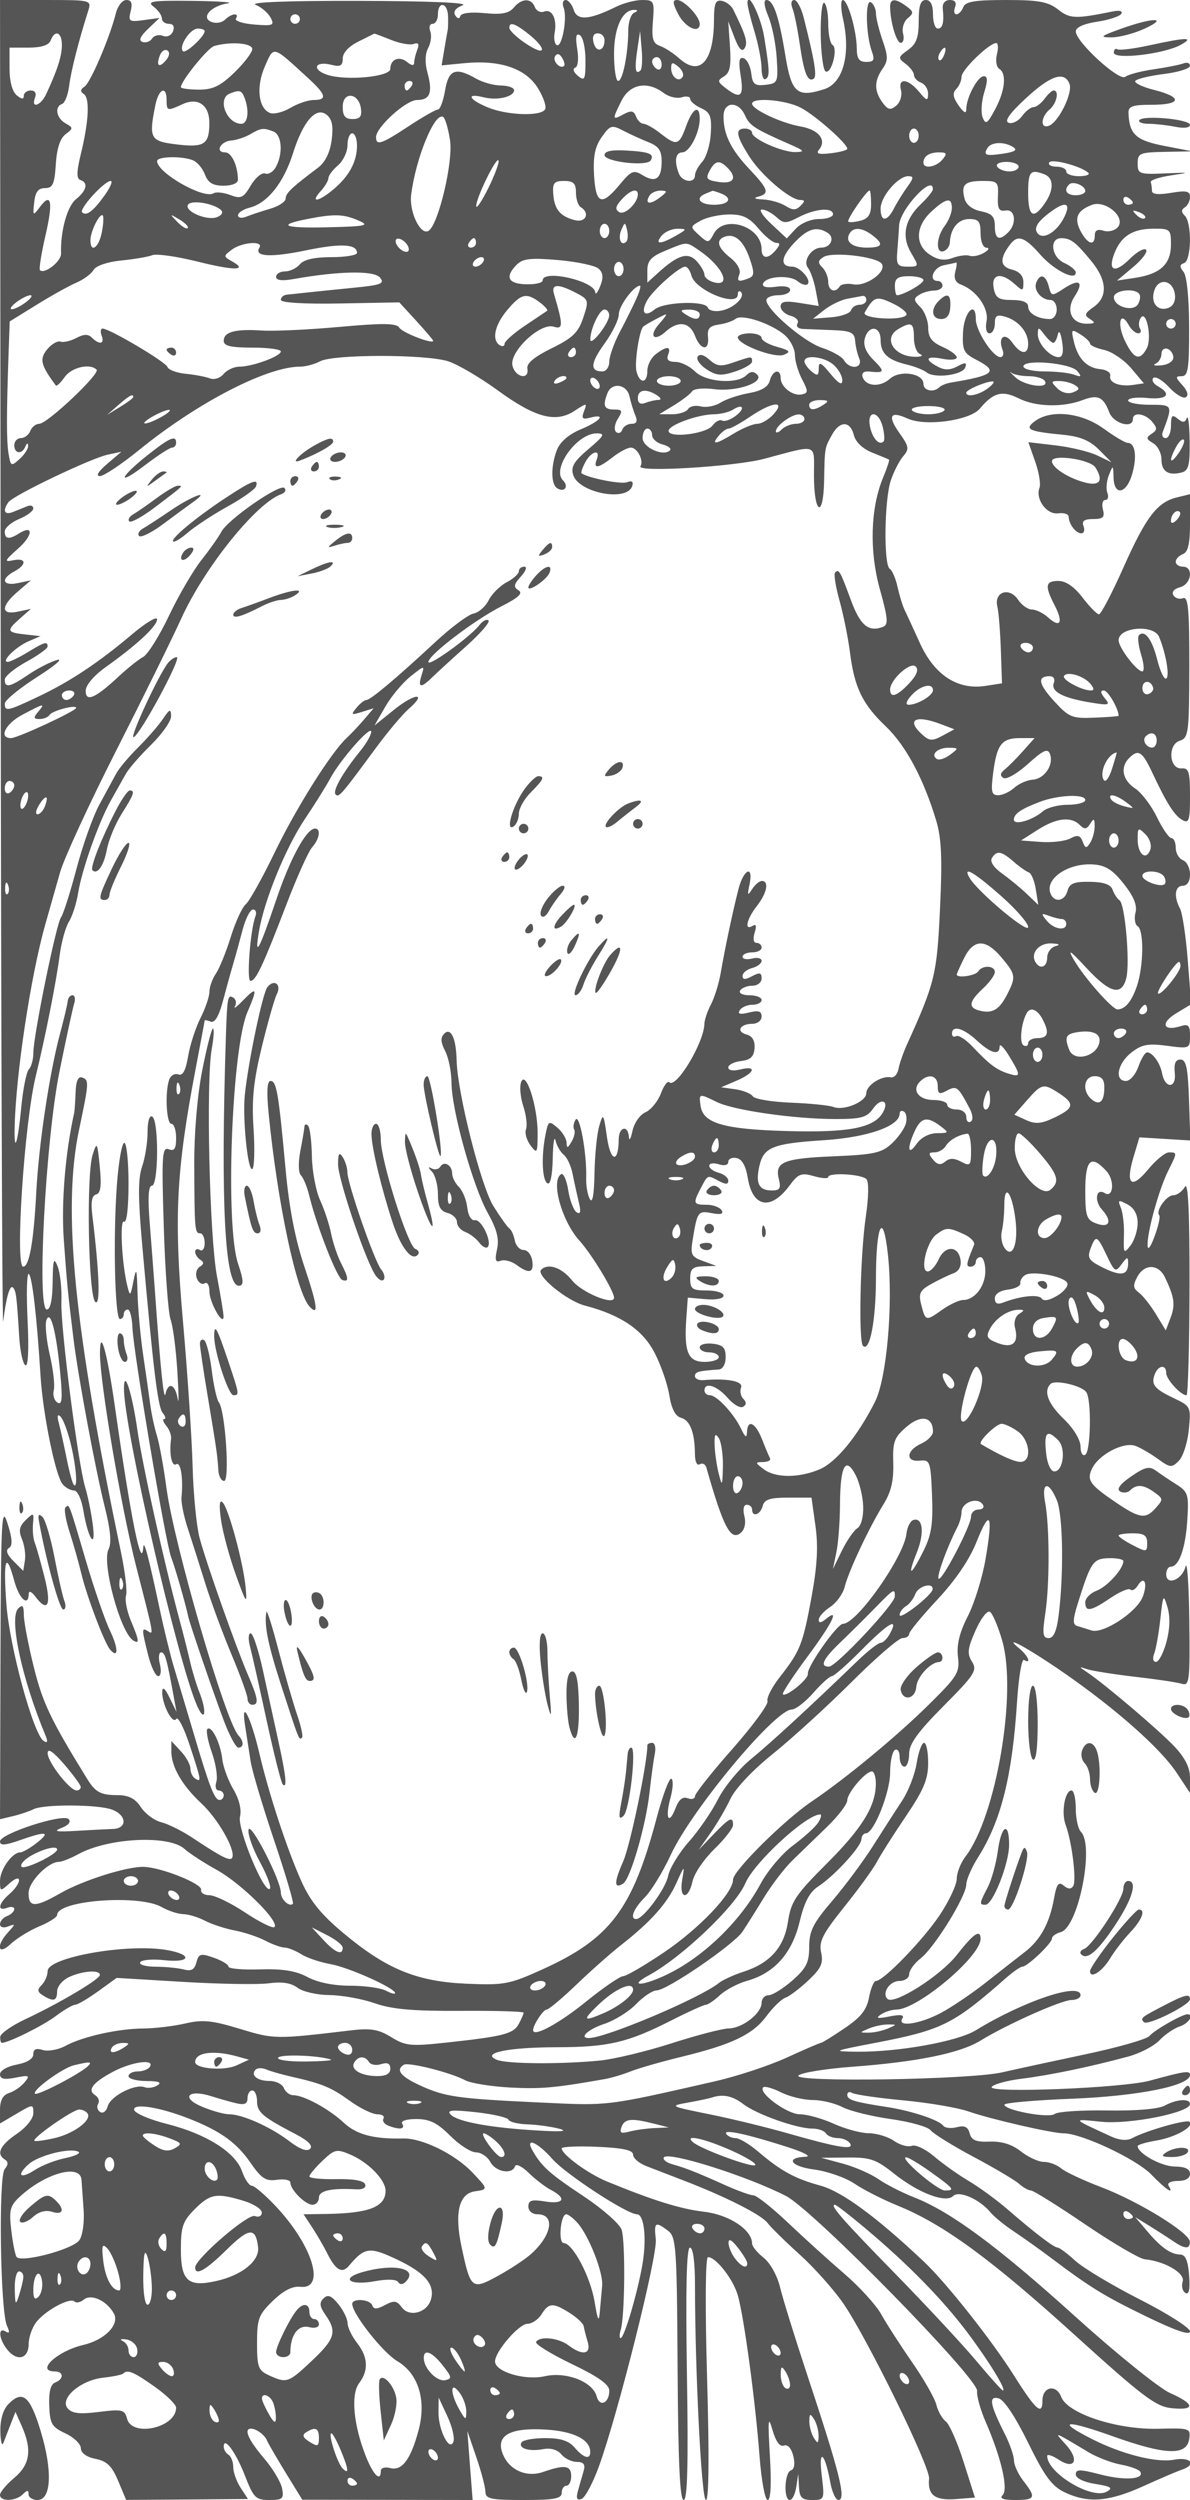 <svg xmlns="http://www.w3.org/2000/svg" version="1.0" width="250" height="525" viewBox="0 0 250 525" preserveAspectRatio="xMidYMid meet">
<g transform="translate(0,525) scale(0.01,-0.01)" fill="#555555" stroke="none">
<path d="M15 38475 c8 -7714 32 -13890 52 -13725 64 513 140 776 205 711 65 -65 78 -163 132 -1041 18 -292 75 -557 128 -590 60 -37 78 319 47 952 -26 556 -15 991 25 966 72 -45 171 -904 248 -2148 49 -794 313 -2087 463 -2268 60 -72 168 -132 238 -132 75 0 159 -181 199 -425 100 -603 273 -848 195 -275 -33 248 -102 585 -153 750 -154 503 -523 3368 -504 3904 11 277 -25 615 -79 750 -82 206 -99 151 -105 -329 -4 -365 -48 -575 -122 -575 -215 0 -25 3573 268 5010 138 682 276 1319 306 1415 31 96 15 175 -35 175 -49 0 -95 -56 -101 -125 -6 -69 -78 -373 -159 -675 -223 -827 -450 -2339 -502 -3350 -53 -1024 -146 -1550 -274 -1550 -175 0 24 3015 264 4000 202 827 432 1989 503 2542 35 270 122 585 193 700 72 114 160 388 195 608 81 498 432 1486 693 1950 108 193 247 440 309 550 62 110 302 386 534 613 232 228 420 498 417 600 -5 159 -31 150 -174 -63 -93 -137 -327 -406 -520 -597 -193 -191 -401 -438 -461 -550 -61 -112 -220 -406 -355 -654 -134 -248 -350 -856 -480 -1350 -131 -494 -275 -949 -322 -1010 -100 -132 -580 -2477 -582 -2844 0 -140 -43 -298 -94 -350 -52 -52 -123 -410 -160 -795 -71 -749 -152 -1004 -140 -442 23 1118 338 3203 648 4292 86 303 225 792 309 1087 85 295 614 1442 1177 2550 562 1107 1175 2351 1362 2763 485 1074 1579 2436 2108 2623 76 27 106 85 65 129 -93 100 -1191 -662 -1326 -920 -55 -105 -243 -371 -417 -591 -174 -220 -482 -747 -683 -1171 -202 -425 -446 -814 -542 -866 -97 -52 -325 -233 -508 -404 -496 -463 -700 -553 -700 -308 0 119 169 319 425 502 657 468 1075 858 1075 1000 0 72 -236 -70 -525 -314 -708 -598 -1313 -1000 -1985 -1316 -637 -301 -690 -311 -689 -139 1 69 304 318 675 555 371 236 562 398 424 361 -137 -38 -407 -175 -598 -305 -395 -268 -502 -291 -502 -109 0 70 203 238 450 373 247 135 450 281 450 323 0 115 -63 97 -423 -123 -180 -109 -366 -199 -414 -200 -151 0 167 316 433 431 l254 110 -325 36 c-385 42 -396 78 -100 339 l225 198 -275 -59 c-361 -77 -361 114 0 423 l275 235 -275 -58 c-320 -68 -368 88 -75 245 270 144 254 293 -25 234 -195 -41 -180 -8 108 248 315 280 324 510 12 313 -205 -130 -295 -117 -295 43 0 76 135 194 300 262 165 68 300 169 300 223 0 54 -56 75 -125 47 -69 -28 -204 -82 -300 -121 -181 -73 -227 23 -98 205 100 142 1729 921 2086 998 l287 61 -300 -256 c-187 -159 -243 -255 -150 -255 83 1 456 251 831 555 1220 990 2677 1743 3372 1743 116 0 304 50 420 112 284 152 2238 151 2698 -1 204 -68 669 -342 1035 -608 787 -574 1219 -690 1612 -432 264 173 270 172 201 -8 -59 -152 -34 -177 130 -134 348 91 217 -72 -200 -246 -252 -106 -435 -265 -499 -432 -131 -344 -128 -722 7 -805 154 -96 249 38 119 168 -241 241 296 987 710 985 184 -2 159 -48 -174 -330 -306 -259 -374 -374 -320 -543 120 -378 1128 -570 1239 -235 31 94 -5 121 -108 82 -124 -48 -810 87 -956 187 -18 13 17 117 78 231 128 238 329 287 241 59 -78 -205 34 -188 337 50 140 110 311 200 380 200 136 0 276 -272 202 -393 -82 -131 1974 -7 2595 157 1154 306 1050 340 1050 -346 0 -811 196 -924 213 -124 14 718 10 695 169 981 163 293 381 287 456 -12 36 -146 186 -288 386 -368 179 -71 338 -137 352 -147 15 -9 -40 -176 -121 -370 -269 -645 -296 -1549 -69 -2358 169 -606 180 -739 65 -784 -305 -117 -479 29 -676 564 -225 612 -251 658 -331 577 -31 -30 11 -297 93 -591 82 -295 180 -779 218 -1076 94 -747 261 -1094 750 -1560 425 -405 798 -1102 1063 -1983 111 -372 130 -796 80 -1850 -65 -1388 -104 -1550 -701 -2867 -74 -165 -152 -390 -172 -500 -20 -110 -92 -188 -160 -174 -192 41 -515 -167 -515 -332 0 -179 -471 -377 -692 -290 -87 34 -489 74 -894 90 -404 16 -765 76 -800 134 -36 57 -200 123 -364 147 l-300 42 325 139 c383 163 435 325 75 235 -147 -37 -250 -20 -250 42 0 57 120 118 267 135 200 24 272 92 285 270 11 157 -47 255 -167 287 -229 60 -140 225 121 225 107 0 194 68 194 152 0 114 -65 135 -265 85 -186 -46 -244 -32 -194 48 39 63 158 115 265 115 107 0 194 45 194 100 0 55 -115 100 -256 100 -145 0 -229 43 -194 100 34 55 149 100 256 100 108 0 194 68 194 154 0 122 -40 131 -200 46 -145 -78 -200 -76 -200 6 0 62 90 136 200 165 110 29 200 97 200 152 0 55 -90 77 -200 48 -110 -29 -200 -11 -200 38 0 50 90 91 200 91 110 0 200 45 200 100 0 55 -48 100 -107 100 -63 0 -79 86 -39 213 45 143 31 190 -43 144 -181 -112 -126 142 89 416 212 269 263 527 105 527 -52 0 -145 -79 -206 -175 -93 -146 -102 -129 -53 100 88 420 -124 328 -233 -100 -120 -469 -286 -1254 -374 -1766 -37 -215 -128 -507 -202 -650 -75 -142 -137 -326 -139 -409 -7 -394 -594 -1370 -738 -1227 -35 35 -115 -72 -177 -238 -63 -165 -208 -342 -323 -393 -116 -51 -238 -225 -273 -392 -35 -165 -69 -221 -75 -125 -18 258 -212 213 -214 -50 -3 -509 -172 -481 -246 42 -73 507 -80 519 -164 233 -48 -165 -92 -612 -99 -992 -7 -444 -42 -638 -97 -540 -48 85 -82 284 -77 443 16 509 -139 1362 -223 1226 -43 -70 -57 -163 -30 -206 27 -44 3 -159 -54 -255 -82 -142 -103 -146 -105 -23 -2 84 -88 226 -192 315 -180 153 -193 146 -250 -140 -92 -459 -73 -959 39 -1028 62 -38 104 160 112 519 6 320 32 491 58 381 26 -110 104 -245 173 -300 70 -55 154 -235 186 -400 32 -165 91 -430 129 -590 51 -206 38 -269 -43 -219 -63 39 -143 247 -177 463 -35 216 -102 368 -150 338 -222 -137 12 -983 386 -1397 259 -286 726 -1057 726 -1198 0 -170 -678 109 -882 364 -219 272 -503 370 -650 224 -116 -116 541 -654 918 -752 760 -198 1220 -511 1470 -1000 132 -256 269 -656 306 -888 45 -281 127 -437 244 -468 189 -49 290 -311 293 -758 0 -163 43 -255 102 -219 55 35 117 4 138 -69 359 -1258 511 -1547 723 -1371 82 68 113 207 76 351 -36 144 -16 239 51 239 61 0 111 -45 111 -100 0 -169 174 -111 223 75 35 137 153 175 535 175 l490 0 83 -593 c61 -431 38 -839 -83 -1499 -183 -993 -237 -1130 -671 -1683 -161 -206 -275 -430 -253 -498 23 -67 -311 -521 -741 -1009 -431 -488 -783 -932 -783 -988 0 -56 -69 -75 -153 -43 -103 40 -186 -27 -253 -203 -143 -376 -227 -219 -110 206 55 197 64 380 21 407 -43 26 -182 -345 -310 -824 -509 -1918 -974 -2534 -2395 -3178 -699 -317 -808 -337 -1600 -303 -1043 45 -1684 308 -2586 1063 -465 388 -696 672 -881 1085 -304 678 -684 1834 -886 2696 -181 771 -393 1173 -297 564 34 -220 87 -557 117 -750 31 -193 251 -933 491 -1645 240 -712 418 -1313 395 -1335 -74 -75 -253 91 -253 236 0 258 -641 1505 -679 1320 -19 -95 88 -399 238 -675 150 -276 245 -530 210 -565 -117 -117 -690 1269 -627 1517 36 145 -17 363 -140 572 -110 186 -214 470 -232 631 -37 337 -227 721 -314 634 -32 -32 10 -253 94 -491 84 -238 127 -515 95 -616 -32 -101 -10 -183 48 -183 59 0 107 -45 107 -100 0 -55 -40 -100 -88 -100 -106 0 -211 273 -559 1450 -147 495 -328 1103 -402 1350 -75 248 -212 810 -305 1250 -226 1064 -323 1430 -336 1258 -37 -513 -257 579 -598 2965 -165 1155 -312 1674 -312 1102 0 -618 445 -3234 758 -4461 388 -1515 375 -1446 242 -1364 -126 78 -125 38 12 -506 61 -244 156 -444 211 -444 55 0 71 109 36 250 -35 137 -23 250 26 250 82 0 118 -128 268 -950 l55 -300 -146 300 c-93 192 -149 239 -154 130 -12 -256 215 -704 294 -578 36 60 163 -187 282 -549 247 -750 253 -787 116 -703 -55 34 -100 129 -100 210 0 82 -90 245 -200 363 l-200 215 0 -224 c0 -317 229 -712 629 -1084 345 -321 712 -958 653 -1132 -34 -97 -202 -15 -843 411 -214 142 -507 288 -652 324 -144 35 -337 178 -427 316 -119 181 -254 251 -487 253 -362 1 -468 59 -646 348 -762 1236 -931 1589 -1118 2344 -115 464 -209 957 -209 1095 0 191 -28 223 -117 134 -199 -199 74 -1472 571 -2664 56 -134 45 -170 -35 -121 -217 135 -721 1985 -786 2887 -68 941 -6 1117 167 475 101 -375 296 -552 303 -275 2 76 55 57 136 -50 266 -350 346 -189 197 400 -80 316 -172 643 -205 725 -34 83 -50 263 -38 400 22 237 14 241 -153 79 -135 -132 -153 -224 -79 -400 53 -126 81 -327 62 -448 l-35 -219 -206 206 c-137 137 -169 228 -94 274 80 50 72 193 -29 513 -126 401 -140 118 -149 -2882 l-10 -3327 275 66 c151 36 344 101 428 144 214 109 1361 103 1654 -9 308 -117 320 -394 18 -405 -124 -4 -473 -22 -775 -40 -422 -25 -494 -11 -308 61 148 57 206 129 149 186 -122 122 -1441 -307 -1441 -469 0 -91 103 -85 413 24 561 198 661 183 360 -54 -140 -110 -297 -200 -348 -200 -169 0 -425 -361 -425 -598 0 -227 5 -228 200 -52 115 104 200 132 200 65 0 -65 -90 -194 -200 -288 -235 -202 -265 -373 -50 -291 82 32 150 19 150 -28 0 -48 -68 -113 -150 -144 -83 -32 -150 -109 -150 -172 0 -65 71 -86 169 -48 160 61 160 53 0 -123 -262 -289 -213 -497 57 -243 125 117 395 283 600 369 206 85 374 193 374 238 0 309 1723 438 2200 165 138 -79 340 -145 450 -147 110 -2 317 -65 459 -140 143 -74 422 -165 621 -203 199 -37 487 -133 641 -213 153 -80 337 -146 408 -146 70 -1 228 -63 350 -140 121 -76 399 -170 615 -208 383 -67 1356 -504 1356 -608 0 -29 -87 -5 -193 51 -107 57 -444 104 -751 104 -347 0 -684 68 -896 182 -246 131 -521 176 -999 161 -364 -12 -661 14 -661 58 0 44 -139 128 -310 187 -276 97 -315 86 -364 -98 -40 -153 -108 -191 -265 -149 -116 31 -382 57 -592 58 -209 0 -355 43 -323 94 31 51 259 70 505 43 563 -62 601 121 45 215 -833 140 -2496 -155 -2496 -444 0 -92 -56 -223 -124 -291 -99 -99 -94 -144 25 -219 222 -140 299 -118 299 87 0 101 115 236 255 300 288 131 646 154 643 41 -2 -90 -848 -592 -1569 -930 -286 -135 -523 -301 -525 -370 -2 -69 13 -125 34 -125 138 0 866 361 1130 560 175 132 360 240 410 240 51 0 267 127 482 282 l390 282 1400 -84 c770 -46 1581 -59 1802 -29 274 37 466 7 600 -95 109 -82 410 -151 670 -153 259 -2 686 -79 950 -171 361 -127 802 -166 1803 -160 729 5 1325 -13 1325 -38 0 -26 -45 -131 -99 -232 -113 -212 -313 -264 -1501 -394 -775 -84 -879 -74 -1181 112 -269 165 -430 192 -850 142 -1577 -188 -1609 -187 -2327 31 -587 179 -782 199 -1150 114 -243 -56 -636 -103 -873 -105 -535 -3 -1280 -168 -1645 -366 -152 -82 -366 -120 -475 -86 -139 44 -199 18 -199 -89 0 -95 -132 -177 -350 -218 -197 -37 -350 -125 -350 -202 0 -100 86 -119 325 -72 292 58 311 48 191 -98 -74 -90 -220 -191 -325 -224 -130 -41 -191 -153 -191 -350 l0 -290 350 206 c345 204 350 204 350 10 0 -113 -149 -299 -349 -435 -354 -241 -437 -423 -246 -541 72 -45 70 -107 -7 -200 -133 -160 -92 -2987 48 -3288 63 -138 55 -171 -29 -120 -159 99 -144 -145 22 -364 209 -275 461 -221 463 100 1 151 80 367 175 479 211 249 698 504 789 414 36 -37 123 -19 193 40 157 130 490 -25 635 -296 122 -229 -194 -551 -644 -656 -548 -127 -1010 -556 -600 -556 190 0 196 -161 9 -233 -96 -36 -136 -194 -125 -486 14 -381 53 -448 339 -581 177 -82 324 -223 325 -312 1 -101 119 -186 309 -224 239 -48 344 -150 475 -462 l168 -400 1280 9 1279 10 -154 236 c-85 130 -155 325 -155 434 0 108 -45 225 -100 259 -55 34 -100 110 -100 168 0 232 257 -118 447 -610 179 -461 226 -508 511 -508 279 0 309 27 268 244 -26 135 -200 423 -387 641 -323 379 -426 617 -264 613 113 -2 290 -135 335 -251 22 -56 198 -358 390 -672 l350 -569 1790 -3 1789 -3 -56 725 -55 725 188 -550 c104 -302 190 -629 191 -725 3 -152 109 -175 803 -175 644 0 800 29 800 150 0 83 45 150 100 150 55 0 100 90 100 200 0 227 -133 248 -587 90 -371 -130 -751 56 -868 425 -111 352 195 507 916 464 591 -35 939 -210 939 -472 0 -166 -139 -127 -327 93 -123 144 -295 200 -616 200 -245 0 -470 -40 -501 -90 -77 -125 159 -198 456 -142 155 30 300 -12 381 -110 72 -87 219 -158 326 -158 137 0 180 -52 146 -175 -27 -96 -80 -282 -118 -412 -50 -175 -32 -225 68 -192 74 24 240 333 368 687 402 1107 1233 4425 1194 4767 -41 361 -11 382 258 179 171 -130 185 -344 200 -2897 11 -1953 48 -2757 127 -2757 80 0 100 741 69 2650 -28 1814 -8 2650 64 2650 64 0 105 -300 105 -775 1 -1834 137 -4525 230 -4525 63 0 72 901 25 2550 -44 1530 -36 2550 19 2550 168 0 530 -464 627 -805 129 -450 369 -2224 455 -3370 39 -513 115 -925 171 -925 65 0 82 330 47 925 -45 770 -36 861 54 546 70 -243 156 -360 239 -328 80 30 157 -54 198 -216 42 -167 23 -281 -49 -305 -137 -46 -158 -622 -23 -622 52 0 112 124 135 275 l42 275 15 -275 c12 -226 61 -275 278 -275 258 0 262 9 199 525 -70 583 69 466 180 -150 37 -206 114 -375 170 -375 172 0 36 546 -661 2650 -255 770 -510 1591 -565 1824 -58 240 -207 506 -344 614 -133 105 -242 238 -242 296 0 289 -477 606 -1006 669 -505 60 -1056 232 -2041 635 -394 161 -953 569 -953 696 0 36 337 51 750 33 539 -24 750 -70 750 -165 0 -73 124 -180 275 -239 151 -59 500 -193 775 -299 883 -338 1645 -723 1775 -896 69 -92 373 -391 676 -664 302 -273 713 -733 913 -1023 498 -720 1829 -3434 1804 -3681 -34 -344 123 -465 558 -431 l406 31 -238 749 c-131 412 -299 795 -374 850 -75 56 -165 214 -199 351 -34 138 -266 543 -514 900 -248 358 -538 808 -644 1000 -106 192 -454 575 -774 850 -320 275 -853 758 -1185 1073 -332 315 -659 574 -726 575 -68 1 -338 99 -600 217 -602 270 -820 356 -1104 436 -125 35 -205 99 -177 143 83 136 1754 -392 2566 -810 573 -294 4046 -3838 4014 -4094 -13 -100 70 -398 185 -661 322 -742 475 -1402 352 -1525 -72 -72 9 -104 266 -104 422 0 443 51 170 400 -108 138 -197 331 -198 429 -1 98 -86 346 -189 550 -318 629 -350 812 -134 756 115 -31 353 -389 619 -931 348 -709 498 -913 770 -1043 490 -233 925 -199 1646 127 350 159 715 315 811 347 322 108 194 278 -160 211 -371 -69 -1103 116 -1742 443 -747 381 -541 404 449 51 1114 -399 1560 -415 1611 -58 32 225 11 231 -650 214 -868 -22 -1905 318 -2039 669 -103 273 -394 217 -394 -76 0 -326 -136 -207 -600 528 -465 737 -1421 1945 -1885 2383 -995 940 -1724 1476 -2176 1601 -544 149 -831 306 -1317 720 -181 153 -392 279 -470 279 -77 0 -165 40 -195 89 -65 104 429 -2 1293 -279 330 -105 501 -196 381 -201 -443 -18 -325 -203 172 -269 280 -37 663 -171 850 -298 187 -127 600 -337 919 -466 947 -385 1953 -1121 3704 -2709 1438 -1303 1705 -1505 2039 -1539 504 -50 489 87 -33 318 -230 102 -1125 823 -1989 1604 -1629 1472 -2622 2207 -3393 2507 -247 97 -582 268 -744 380 -162 112 -499 259 -750 327 l-456 123 550 5 c481 5 605 -37 982 -338 516 -410 1086 -626 1242 -470 122 122 553 -66 782 -341 78 -94 299 -275 493 -403 193 -128 531 -369 751 -534 857 -645 1131 -814 2025 -1249 619 -301 925 -406 925 -316 0 74 -474 376 -1053 670 -579 294 -1189 660 -1356 812 -167 152 -334 278 -372 278 -81 2 -475 303 -1056 806 -227 196 -593 463 -813 593 -220 130 -546 362 -725 515 -179 153 -390 254 -470 223 -80 -31 -248 16 -373 103 -124 87 -363 160 -529 161 -167 1 -499 91 -739 200 -240 109 -559 198 -710 198 -267 0 -884 453 -771 566 30 30 199 -17 376 -106 177 -88 475 -160 661 -160 187 0 470 -67 629 -150 159 -82 618 -195 1020 -251 402 -57 776 -162 831 -234 55 -72 460 -323 900 -558 440 -234 871 -489 958 -567 87 -77 199 -140 250 -140 51 0 565 -321 1142 -713 578 -392 1140 -722 1250 -732 425 -42 851 -293 796 -468 -30 -94 -5 -201 56 -238 76 -47 101 68 79 366 -22 304 -76 436 -181 439 -207 5 -406 145 -700 491 l-250 295 300 -185 c165 -102 389 -246 497 -320 246 -168 354 -171 349 -10 -7 188 -1078 847 -1858 1143 -378 144 -759 322 -846 397 -87 74 -249 135 -361 135 -112 0 -330 99 -484 221 -189 148 -404 215 -654 205 -288 -11 -384 28 -422 173 -36 138 -108 173 -270 130 -122 -32 -251 -17 -286 32 -85 118 -664 311 -1165 389 -710 109 -850 152 -850 258 0 57 46 75 103 40 57 -35 538 -105 1070 -155 532 -50 1149 -155 1372 -233 474 -165 1759 -460 2002 -460 373 0 1519 -538 1834 -860 323 -331 494 -442 369 -240 -35 57 49 100 194 100 161 0 256 56 256 150 0 102 -104 151 -325 153 -280 3 -775 277 -775 429 0 28 176 80 391 116 404 69 802 292 701 394 -59 59 -908 -183 -1209 -344 -108 -58 -269 -44 -450 40 -826 380 -818 368 -198 305 597 -61 1865 192 1865 372 0 122 -276 105 -532 -33 -132 -72 -607 -112 -1210 -102 -545 9 -1040 -24 -1100 -73 -117 -97 -1058 77 -1058 195 0 38 641 94 1425 125 1399 56 2475 273 2475 500 0 96 -102 82 -850 -122 -565 -154 -3400 -267 -3317 -132 35 57 323 136 639 175 591 74 1437 250 2228 464 248 66 544 221 659 343 116 122 307 252 425 290 189 60 312 255 161 255 -112 0 -698 -335 -795 -454 -55 -68 -662 -242 -1350 -387 -687 -145 -1475 -316 -1750 -379 -679 -155 -4423 -213 -4276 -66 60 60 574 143 1142 185 1359 101 2253 284 2684 549 547 337 1702 852 1911 852 104 0 189 45 189 100 0 280 -1192 -119 -2200 -736 -384 -235 -1627 -459 -2500 -450 -529 6 -515 13 400 188 1388 267 1629 387 2727 1354 152 134 310 244 351 244 106 0 622 492 622 592 0 47 83 106 184 133 367 96 714 1817 424 2107 -59 59 -108 279 -108 488 0 209 -40 380 -89 380 -140 0 -220 -462 -125 -718 132 -354 234 -1168 161 -1287 -45 -72 -107 -70 -200 7 -108 90 -149 37 -204 -270 -95 -523 -287 -873 -616 -1126 -152 -117 -517 -403 -810 -634 -293 -232 -721 -521 -950 -643 -447 -236 -927 -307 -810 -118 47 77 -34 90 -269 44 -250 -50 -299 -40 -188 37 83 58 231 106 330 106 450 4 1770 1113 1770 1486 0 212 -147 113 -500 -339 -344 -439 -1321 -1057 -1456 -922 -124 124 46 377 253 377 112 0 203 64 203 143 0 78 110 229 244 334 294 232 955 1303 956 1550 0 97 111 353 246 567 486 769 720 1702 821 3279 33 507 99 898 146 869 159 -99 89 84 -88 230 -404 333 165 25 925 -501 1089 -754 2028 -1585 2367 -2096 l282 -425 1 312 c0 216 -101 420 -325 659 -316 336 -1447 1298 -1833 1559 -187 126 -187 128 8 64 110 -35 560 -106 1000 -157 440 -50 879 -116 976 -146 162 -51 174 51 159 1327 -9 760 -45 1270 -80 1133 -71 -280 -405 -410 -405 -158 0 86 43 157 96 157 173 0 310 386 347 978 34 537 17 593 -228 748 -146 93 -340 223 -431 290 -137 100 -230 79 -519 -120 -233 -159 -313 -267 -235 -315 65 -40 161 -30 214 23 133 133 285 120 511 -45 187 -137 187 -147 9 -343 -199 -221 -332 -199 -817 130 -553 374 -621 470 -506 712 139 296 665 571 914 478 107 -40 319 -163 472 -274 255 -186 289 -189 438 -39 90 89 184 383 210 653 46 481 40 494 -310 660 -416 197 -488 288 -405 505 75 194 240 211 240 24 0 -130 306 -465 426 -465 32 0 61 1024 63 2275 3 1585 -27 2222 -98 2100 -55 -96 -165 -175 -242 -175 -145 0 -380 -336 -295 -421 26 -25 -18 -223 -97 -438 -86 -235 -145 -311 -149 -191 -8 280 239 1173 431 1558 196 392 196 392 18 392 -78 0 -276 -162 -438 -359 -352 -427 -480 -317 -305 265 l123 410 535 -33 535 -33 -28 850 c-23 676 -60 850 -179 850 -105 0 -141 -85 -120 -285 35 -326 -205 -332 -266 -7 -40 218 -201 442 -316 442 -43 0 -125 -135 -183 -300 -58 -165 -174 -300 -260 -300 -248 0 -180 366 110 594 220 173 349 198 750 145 476 -64 485 -60 485 205 0 224 -34 259 -199 206 -365 -115 -430 64 -97 267 l321 195 -72 918 c-39 505 -113 994 -162 1088 -137 255 -109 482 59 482 92 0 150 93 150 239 0 132 -67 266 -150 297 -82 32 -150 149 -150 261 0 112 -41 203 -91 203 -50 0 -187 199 -305 442 -118 243 -324 514 -459 602 -264 173 -317 444 -125 636 195 195 276 144 487 -305 309 -657 465 -901 636 -997 135 -76 157 -5 157 506 0 504 -26 592 -175 580 -264 -21 -300 499 -40 581 184 59 197 160 200 1553 2 1204 -23 1481 -131 1440 -74 -29 -165 -1 -204 62 -41 67 16 136 140 168 240 63 291 432 60 432 -82 0 -150 46 -150 103 0 57 68 129 150 161 110 42 150 216 150 658 l0 600 -275 -67 c-416 -102 -651 -410 -1127 -1480 -239 -536 -469 -975 -511 -975 -42 0 -197 158 -344 350 -173 227 -350 350 -505 350 -279 0 -295 -100 -81 -514 187 -361 118 -485 -139 -252 -101 91 -253 166 -339 166 -85 0 -216 93 -292 207 -181 272 -508 166 -435 -142 28 -118 61 -530 74 -915 l24 -700 -350 -54 c-582 -89 -1068 227 -1372 893 -140 309 -288 630 -329 714 -40 85 -105 298 -144 474 -39 176 -112 346 -163 378 -131 81 -114 1448 22 1855 63 187 180 416 261 510 130 150 121 204 -75 480 -262 368 -203 479 166 311 376 -172 1310 -43 1521 210 285 340 466 387 819 211 358 -178 923 -192 1343 -32 316 120 431 66 555 -260 89 -235 496 -350 496 -140 0 155 261 118 406 -58 109 -130 107 -173 -12 -251 -122 -80 -117 -111 31 -198 96 -57 175 -209 175 -340 0 -254 145 -348 425 -275 144 37 174 154 167 659 -4 337 -31 555 -60 484 -39 -99 -84 -102 -192 -13 -114 95 -140 68 -140 -146 0 -144 -50 -262 -111 -262 -61 0 -89 56 -63 125 216 575 216 575 -269 575 -251 0 -457 41 -457 90 0 50 180 74 400 52 417 -40 525 78 226 246 -96 53 -139 132 -97 175 43 42 192 -45 331 -195 138 -150 297 -244 353 -210 61 38 33 136 -72 252 -151 167 -153 190 -15 190 133 0 157 158 155 1025 -1 617 -48 1081 -117 1166 -86 107 -84 152 11 184 155 52 168 842 16 994 -78 78 -78 127 0 176 60 37 109 136 109 220 0 123 -78 139 -400 85 -263 -44 -400 -30 -400 41 0 60 -11 143 -25 184 -14 41 178 105 425 142 416 62 407 65 -125 42 -543 -24 -575 -12 -575 208 0 216 42 234 575 244 l575 11 -590 114 c-596 115 -735 242 -753 689 -6 144 81 175 493 175 621 0 648 160 51 310 -247 62 -427 148 -401 190 26 42 295 108 599 146 303 37 551 115 551 172 0 57 -62 80 -137 51 -76 -29 -357 -85 -625 -124 -268 -38 -538 -110 -598 -158 -128 -101 -1040 735 -1040 953 0 86 168 162 448 204 246 37 475 112 508 166 36 58 -35 79 -173 51 -790 -161 -907 -157 -1156 40 -208 163 -406 199 -1094 199 -654 0 -852 -33 -897 -150 -31 -83 -96 -150 -144 -150 -47 0 -60 67 -28 150 37 96 -2 150 -110 150 -99 0 -159 -71 -149 -175 31 -298 -1 -425 -105 -425 -55 0 -100 135 -100 300 0 200 -50 300 -150 300 -111 0 -150 -116 -150 -444 0 -347 -50 -480 -225 -605 -211 -151 -214 -169 -50 -292 96 -72 175 -178 175 -234 0 -57 68 -130 150 -161 83 -32 149 -138 147 -236 -3 -155 -28 -149 -191 47 -233 279 -448 296 -378 29 28 -109 -16 -252 -99 -322 -123 -102 -176 -90 -290 66 -176 241 -176 454 1 707 119 171 119 258 1 597 -76 219 -139 474 -139 567 -1 93 -49 198 -107 234 -121 75 -107 -675 19 -1028 67 -185 46 -225 -116 -225 -149 0 -198 68 -199 275 0 370 -188 1025 -293 1025 -47 0 -45 -179 4 -397 166 -738 4 -1347 -393 -1475 -571 -184 -690 -81 -818 703 -134 827 -251 1169 -398 1169 -64 0 -48 -133 40 -344 79 -189 158 -582 176 -875 32 -511 23 -532 -235 -562 -226 -26 -273 11 -300 242 -18 151 -89 292 -160 316 -96 31 -111 -59 -62 -368 70 -440 -4 -500 -316 -259 -174 135 -178 160 -33 247 123 74 152 220 124 625 l-36 528 133 -344 c92 -239 157 -305 212 -216 71 115 23 276 -241 810 -41 83 -148 165 -239 182 -132 26 -164 -53 -165 -400 -3 -876 -296 -1199 -733 -806 -119 107 -299 224 -401 260 -151 53 -178 148 -149 515 34 426 22 449 -225 449 -143 0 -391 -64 -551 -143 -559 -276 -814 -295 -887 -65 -37 114 -113 208 -170 208 -58 0 -76 -74 -42 -163 82 -212 -38 -851 -146 -784 -45 28 -65 142 -44 254 56 289 -53 514 -218 450 -77 -29 -166 13 -197 95 -75 194 -278 188 -445 -13 -100 -120 -253 -149 -609 -115 -283 28 -489 4 -510 -59 -23 -67 -62 -62 -110 16 -47 76 11 153 157 208 142 54 -688 89 -2169 93 -1484 4 -2317 -27 -2182 -82 121 -49 262 -170 316 -269 87 -164 54 -178 -344 -146 -241 19 -414 76 -384 125 80 129 -95 111 -229 -23 -63 -63 -189 -85 -282 -49 -233 89 -20 336 337 391 148 23 -182 46 -732 53 -851 10 -974 -8 -825 -121 96 -73 175 -184 175 -247 0 -63 66 -114 147 -114 92 0 124 -58 87 -156 -35 -90 -124 -131 -214 -96 -85 32 -186 7 -225 -57 -40 -63 -130 -96 -200 -73 -88 30 -53 115 113 274 l242 231 -332 -45 c-306 -42 -327 -27 -273 188 42 167 16 234 -91 234 -83 0 -181 -123 -219 -274 -129 -514 -535 -1464 -660 -1545 -89 -58 -93 -103 -15 -156 130 -88 105 -575 -65 -1271 -88 -364 -90 -506 -8 -533 172 -57 135 -221 -92 -405 -185 -151 -328 -670 -313 -1141 5 -164 -348 -442 -443 -348 -23 24 28 348 114 720 167 719 125 930 -118 603 -143 -191 -148 -187 -117 100 23 220 84 300 227 300 163 0 200 82 227 500 20 329 90 545 205 631 164 124 164 136 -2 230 -193 109 -235 352 -70 407 57 19 124 192 148 384 39 310 194 921 400 1573 70 223 60 225 -891 225 l-962 0 15 -14025z m9397 13700 c6 -124 2 -270 -10 -325 -11 -55 -44 -240 -72 -411 l-52 -312 487 47 c743 71 1280 -112 1535 -524 118 -191 186 -392 151 -448 -92 -150 -804 -124 -1204 43 -406 169 -463 306 -88 212 291 -73 641 9 641 150 0 51 -124 95 -275 97 -151 1 -387 67 -525 146 -430 246 -576 190 -650 -250 -37 -220 -105 -400 -150 -400 -45 0 -322 -157 -614 -350 -574 -378 -686 -416 -686 -230 0 210 630 780 861 780 275 0 334 154 219 574 -56 205 -51 394 15 517 58 107 77 265 44 352 -33 86 -11 157 50 157 61 0 111 90 111 200 0 276 197 253 212 -25z m3913 59 c-69 -28 -125 -193 -126 -367 -2 -493 -116 -1067 -212 -1067 -48 0 -87 255 -87 567 0 562 182 944 440 925 64 -4 57 -29 -15 -58z m-7025 -134 c0 -55 -45 -100 -100 -100 -55 0 -100 45 -100 100 0 55 45 100 100 100 55 0 100 -45 100 -100z m4846 -349 c163 -133 268 -271 233 -305 -72 -73 -679 350 -679 473 0 136 136 85 446 -168z m-6846 95 c0 -110 -400 -479 -457 -422 -96 96 151 476 311 476 80 0 146 -24 146 -54z m-3000 -291 c0 -232 -91 -516 -329 -1030 -115 -248 -327 -315 -235 -75 35 91 0 150 -89 150 -81 0 -147 -51 -147 -112 0 -78 -46 -74 -150 12 -92 76 -150 295 -150 562 l0 438 403 0 c266 0 423 51 461 150 90 235 236 176 236 -95z m6913 108 c185 -75 400 -114 478 -86 100 35 122 0 75 -122 -36 -94 -66 -218 -66 -275 0 -65 -56 -58 -146 16 -164 137 -354 60 -354 -142 0 -168 -928 -255 -1325 -125 -334 110 -262 297 81 211 195 -49 244 -23 244 131 0 118 127 256 325 354 179 89 331 165 338 169 7 3 164 -56 350 -131z m4087 -431 c0 -408 -17 -442 -161 -323 -90 75 -115 149 -57 168 61 21 79 183 45 394 -42 259 -26 340 57 289 64 -40 116 -277 116 -528z m400 424 c0 -231 -172 -273 -229 -55 -34 129 -3 199 88 199 78 0 141 -65 141 -144z m757 -633 c-107 -106 -129 27 -69 427 l60 400 32 -385 c19 -212 8 -411 -23 -442z m-8157 447 c0 -71 -169 -292 -375 -492 -297 -286 -453 -362 -750 -360 -206 1 -375 24 -375 51 0 127 567 828 700 865 346 98 800 62 800 -64z m15644 -109 c-33 -132 -12 -269 48 -306 161 -99 124 -460 -88 -855 -161 -300 -198 -324 -260 -166 -40 101 -25 337 33 525 77 252 74 341 -11 340 -128 -1 -366 -451 -366 -691 0 -104 -51 -79 -162 78 -118 170 -132 260 -50 342 62 62 112 178 112 260 0 143 572 700 727 708 42 2 50 -104 17 -235z m-17453 -122 c-147 -177 -218 -125 -133 96 35 90 105 138 157 106 57 -35 47 -117 -24 -202z m2984 -381 c378 -346 406 -458 115 -458 -115 0 -335 -74 -488 -165 -154 -91 -346 -139 -428 -108 -247 95 -298 551 -109 979 193 438 149 450 910 -248z m13360 488 c-33 -85 -81 -133 -107 -107 -27 26 -18 96 18 154 98 160 156 129 89 -47z m-7984 -228 c-79 -80 -251 101 -190 200 41 67 93 57 146 -29 45 -73 65 -150 44 -171z m2049 26 c0 -86 -45 -128 -100 -94 -55 34 -100 104 -100 156 0 52 45 94 100 94 55 0 100 -70 100 -156z m442 -257 c-79 -128 -242 -6 -242 181 0 127 28 133 149 33 82 -68 124 -164 93 -214z m8127 -150 c72 -188 -228 -800 -432 -878 -184 -71 -175 185 13 341 149 124 208 400 86 400 -35 0 -122 -79 -192 -175 -70 -96 -175 -175 -232 -175 -57 0 -166 -85 -241 -189 -76 -104 -202 -167 -280 -140 -97 34 15 194 359 513 521 484 813 580 919 303z m-13819 -37 c-34 -55 -82 -100 -106 -100 -24 0 -44 45 -44 100 0 55 48 100 106 100 58 0 78 -45 44 -100z m5295 -154 c107 -81 276 -121 375 -90 99 32 180 17 180 -33 0 -50 103 -138 229 -195 192 -88 224 -171 204 -528 -13 -233 -93 -501 -178 -595 -85 -94 -155 -223 -155 -288 0 -174 -269 -142 -339 41 -100 260 -70 442 73 442 152 0 366 412 366 705 0 308 -148 228 -286 -155 -147 -406 -198 -420 -541 -150 -140 110 -299 200 -353 200 -54 0 -125 69 -158 154 -46 122 -102 132 -261 47 -242 -130 -244 -118 -44 284 177 354 545 421 888 161z m-10445 -146 c0 -234 11 -236 342 -85 321 146 559 -26 556 -402 -2 -446 -107 -514 -677 -447 -567 67 -598 123 -458 822 69 346 237 426 237 112z m1639 42 c103 -268 68 -542 -69 -542 -309 0 -512 526 -245 634 210 84 251 72 314 -92z m2443 -218 c24 -170 -18 -224 -175 -224 -156 0 -207 64 -207 257 0 329 335 299 382 -33z m9239 15 c301 -156 979 -753 979 -863 0 -30 -155 -72 -345 -94 -255 -30 -320 -10 -248 76 167 202 -7 420 -389 486 -407 71 -1018 358 -1018 479 0 138 702 81 1021 -84z m-1170 -162 c96 -215 200 -282 949 -611 299 -131 316 -154 115 -160 -274 -7 -915 276 -915 405 0 49 -68 89 -150 89 -210 0 -188 -144 88 -581 251 -397 861 -919 1075 -919 100 0 101 -26 5 -122 -97 -97 -164 -97 -319 0 -108 67 -321 127 -473 134 -169 7 -208 29 -101 57 249 65 221 154 -184 583 -388 412 -541 724 -541 1105 0 314 314 329 451 20z m-8684 -522 c-35 -261 -136 -464 -286 -577 -554 -416 -679 -535 -680 -648 -1 -66 -147 -163 -326 -214 -179 -52 -404 -127 -500 -166 -98 -40 -175 -27 -175 28 0 55 111 128 247 162 371 93 714 523 907 1138 215 682 490 993 713 808 111 -92 139 -239 100 -531z m2488 -4 c68 -453 -246 -1772 -452 -1899 -168 -104 -411 401 -365 759 99 778 496 1742 672 1633 43 -27 108 -249 145 -493z m4170 -38 c214 -84 275 -175 275 -405 0 -364 -127 -455 -401 -286 -188 115 -238 94 -479 -198 -382 -461 -504 -416 -540 201 -22 391 19 594 161 796 177 251 210 261 450 136 142 -74 383 -184 534 -244z m-7883 226 c179 -68 209 -458 56 -742 -55 -104 -158 -168 -227 -141 -69 26 -205 -86 -302 -250 -155 -263 -206 -287 -431 -202 -140 54 -299 70 -352 37 -207 -128 -1186 431 -1186 676 0 98 511 111 749 19 92 -35 207 -170 256 -300 67 -176 167 -236 393 -236 176 0 301 52 301 125 -4 297 -133 575 -269 575 -218 0 -100 232 127 249 107 8 284 66 394 129 234 136 281 142 491 61z m13558 -89 c0 -82 -45 -150 -100 -150 -55 0 -100 68 -100 150 0 83 45 150 100 150 55 0 100 -67 100 -150z m-11800 -207 c0 -334 -163 -640 -488 -914 -318 -269 -507 -300 -277 -46 91 100 165 225 165 278 0 52 90 172 200 266 110 94 200 284 200 422 0 138 45 251 100 251 55 0 100 -115 100 -257z m13785 -32 c95 -60 36 -100 -200 -136 -375 -57 -435 -36 -339 118 79 128 352 137 539 18z m-1485 -261 c-133 -160 -400 -205 -400 -67 0 137 121 217 329 217 162 0 174 -25 71 -150z m-9543 -604 c-136 -273 -249 -441 -252 -374 -7 166 433 1063 469 955 16 -46 -82 -308 -217 -581z m12608 323 c37 -38 -52 -69 -198 -69 -147 0 -267 45 -267 100 0 55 -93 100 -206 100 -113 0 -181 40 -151 89 53 86 684 -83 822 -220z m-7585 111 c214 -214 135 -348 -178 -302 -256 38 -283 70 -196 233 117 219 207 236 374 69z m6120 20 c0 -55 -87 -100 -194 -100 -107 0 -222 45 -256 100 -35 57 49 100 194 100 141 0 256 -45 256 -100z m542 -161 c201 -77 202 -332 2 -617 -237 -339 -344 -268 -344 228 0 450 46 503 342 389z m-2881 -264 c-90 -124 -216 -326 -279 -450 -145 -286 -282 -289 -282 -6 0 251 366 681 580 681 120 0 117 -37 -19 -225z m-16859 -172 c-241 -338 -388 -450 -476 -362 -70 70 466 659 600 659 48 0 -8 -134 -124 -297z m9898 53 c0 -134 45 -272 100 -306 202 -125 107 -333 -125 -273 -309 81 -428 225 -452 548 -18 232 18 275 228 275 197 0 249 -51 249 -244z m8865 -81 c-12 -258 21 -319 160 -296 205 35 241 -273 55 -459 -187 -187 -280 -143 -280 133 0 198 -62 264 -291 310 -181 36 -312 137 -345 265 -77 295 2 372 382 372 313 0 333 -20 319 -325z m1835 114 c0 -49 -90 -89 -200 -89 -195 0 -261 106 -140 226 80 81 340 -24 340 -137z m-3202 36 c-1 -41 -114 -181 -251 -311 -343 -326 -413 -675 -205 -1027 168 -284 167 -287 -75 -287 -214 0 -240 40 -216 325 15 179 32 423 38 542 17 339 717 1086 709 758z m-6198 -106 c0 -182 -276 -446 -391 -374 -92 56 -79 122 50 265 179 197 341 249 341 109z m457 -71 c-205 -156 -320 -131 -211 45 36 59 142 106 235 104 148 -3 145 -21 -24 -149z m1285 91 c261 -100 179 -239 -142 -239 -302 0 -407 140 -175 234 69 28 133 54 142 58 9 4 88 -19 175 -53z m3158 -227 c0 -214 -57 -304 -221 -346 -121 -32 -237 -41 -258 -20 -38 37 385 654 448 654 17 0 31 -130 31 -288z m5500 32 c0 -24 -45 -44 -100 -44 -55 0 -100 48 -100 106 0 58 45 78 100 44 55 -34 100 -82 100 -106z m-19158 -154 c53 -49 19 -111 -82 -150 -213 -82 -694 124 -610 261 66 106 537 30 692 -111z m15355 35 c-2 -96 -69 -262 -150 -369 -180 -238 -194 -588 -22 -531 68 23 127 105 130 183 13 296 175 492 406 492 199 0 239 -50 239 -300 0 -172 53 -301 125 -303 69 -2 45 -50 -54 -107 -98 -57 -233 -85 -300 -61 -66 23 -228 3 -359 -46 -170 -63 -308 -43 -475 67 -319 208 -307 595 28 905 312 290 436 310 432 70z m3488 -394 c-62 -74 -197 -109 -299 -77 -127 41 -186 10 -186 -97 0 -232 -148 -190 -295 83 -147 275 -79 438 230 556 288 111 722 -257 550 -465z m-1117 229 c-160 -338 -468 -521 -581 -344 -59 92 1 205 188 359 375 305 541 299 393 -15z m-6060 -17 c158 -143 201 -143 478 0 344 177 714 207 714 57 0 -55 -133 -100 -296 -100 -169 0 -378 -87 -486 -203 l-189 -204 -325 304 c-179 166 -268 303 -197 303 70 0 205 -71 301 -157z m7745 -24 c-31 -30 -112 0 -180 69 -98 98 -86 110 56 56 99 -38 154 -94 124 -125z m-21915 -303 c-65 -324 -238 -440 -238 -159 0 184 197 579 259 518 23 -24 14 -185 -21 -359z m1805 94 c-26 -27 -125 33 -220 132 -165 172 -163 174 47 48 122 -73 199 -154 173 -180z m3585 160 c247 -106 174 -123 -639 -143 -933 -23 -1093 46 -415 177 551 107 744 101 1054 -34z m8407 -170 c138 -165 306 -300 371 -300 89 0 87 -37 -6 -150 -164 -198 -300 -190 -300 17 0 479 -786 733 -1004 325 -108 -201 -119 -202 -308 -31 -194 176 -194 179 33 305 126 70 394 129 595 130 287 3 421 -61 619 -296z m-3135 -50 c0 -82 -45 -150 -100 -150 -55 0 -100 68 -100 150 0 83 45 150 100 150 55 0 100 -67 100 -150z m359 -224 c-109 -110 -184 64 -106 245 74 171 80 171 121 -4 24 -100 17 -209 -15 -241z m1041 124 c-327 -187 -455 -187 -300 0 68 83 220 148 337 146 201 -3 198 -11 -37 -146z m3188 60 c157 -100 67 -310 -132 -310 -210 0 -396 -280 -282 -425 54 -69 127 -277 162 -463 l64 -338 -400 64 c-306 49 -400 32 -400 -75 0 -77 95 -164 210 -195 116 -30 180 -102 144 -161 -37 -60 13 -110 115 -115 100 -4 384 -15 631 -25 372 -14 452 -52 464 -217 8 -110 46 -279 86 -375 87 -213 -197 -248 -320 -39 -44 75 -251 191 -461 260 -377 122 -1169 800 -1169 1000 0 57 113 104 250 104 138 0 250 50 250 111 0 67 -120 94 -303 67 -189 -27 -289 -4 -267 64 52 157 558 193 728 51 81 -67 175 -94 209 -60 85 86 -162 367 -323 367 -256 0 -245 191 29 487 288 311 480 371 715 223z m937 -49 c250 -190 217 -261 -119 -261 -308 0 -461 130 -356 300 84 136 264 121 475 -39z m6275 -196 c0 -410 -221 -618 -742 -698 l-392 -60 342 287 c188 157 309 320 269 361 -41 42 -193 -43 -338 -188 -313 -313 -471 -264 -331 103 140 368 380 523 817 527 359 3 375 -11 375 -332z m-8850 -296 c103 -300 99 -367 -22 -414 -220 -84 -254 -68 -193 91 32 85 -47 228 -190 340 -269 212 -313 373 -120 443 212 76 396 -85 525 -460z m-7169 237 c25 -75 -12 -112 -87 -87 -72 24 -151 103 -175 175 -25 75 12 112 87 87 72 -24 151 -103 175 -175z m1419 94 c0 -55 -48 -100 -106 -100 -58 0 -78 45 -44 100 34 55 82 100 106 100 24 0 44 -45 44 -100z m11850 -242 c291 -332 750 -565 750 -381 0 50 -110 141 -244 202 -271 124 -317 522 -60 519 200 -2 299 -78 631 -481 332 -404 350 -752 48 -964 -191 -135 -202 -173 -75 -254 121 -78 108 -96 -70 -97 -318 -3 -445 281 -256 570 203 310 106 385 -221 171 -256 -168 -266 -167 -320 42 -64 245 -186 281 -264 77 -61 -158 109 -362 301 -362 72 0 130 -90 130 -200 0 -110 -64 -200 -142 -200 -251 0 -458 118 -458 261 0 91 -116 139 -338 139 -282 0 -347 42 -386 250 -57 298 159 340 441 85 172 -156 183 -153 183 39 0 134 -85 226 -246 266 -250 63 -258 235 -26 535 154 200 302 148 622 -217z m-16400 141 c-119 -191 230 -211 982 -56 728 151 1068 133 1068 -54 0 -49 -242 -89 -538 -89 -356 0 -580 -51 -662 -150 -68 -82 -209 -150 -312 -150 -104 0 -188 -51 -188 -113 0 -76 123 -91 375 -46 943 168 1682 181 1807 31 106 -128 29 -158 -555 -215 -372 -37 -812 -82 -977 -100 -165 -18 -356 -39 -425 -45 -69 -7 -125 -56 -125 -110 0 -59 486 -89 1245 -75 l1244 23 356 -388 c195 -213 355 -401 355 -418 0 -81 -646 168 -712 275 -59 95 -337 99 -1257 16 -649 -59 -1383 -93 -1631 -76 -555 37 -800 -29 -800 -216 0 -108 146 -143 600 -143 330 0 600 -36 600 -80 0 -101 -596 -320 -870 -320 -113 0 -263 -70 -334 -155 -71 -86 -198 -126 -287 -91 -87 34 -315 78 -506 96 -191 19 -364 83 -384 142 -35 107 -1219 808 -1364 808 -42 0 -50 -67 -19 -150 67 -175 -48 -198 -205 -41 -79 79 -169 77 -326 -6 -119 -64 -269 -98 -334 -77 -64 22 -191 -53 -282 -165 -164 -202 -134 -327 183 -755 18 -24 102 55 186 175 144 205 532 296 671 156 82 -82 -1035 -1137 -1205 -1137 -71 0 -156 -67 -188 -150 -31 -82 -120 -150 -197 -150 -76 0 -139 -67 -139 -150 0 -182 164 -199 234 -25 29 72 54 79 58 15 4 -60 -76 -185 -179 -278 -178 -161 -189 -156 -233 109 -45 273 -45 817 1 2129 l23 650 566 350 c311 193 688 402 838 466 149 64 310 183 357 265 50 88 290 169 585 199 275 27 569 78 653 112 84 34 510 -27 946 -135 778 -195 1076 -191 718 9 -175 98 -175 107 1 240 210 159 675 194 582 43z m9253 -69 c481 -332 673 -757 297 -659 -110 29 -200 100 -200 158 0 58 -73 186 -163 285 -181 200 -395 136 -812 -244 l-225 -205 0 257 c0 202 79 290 375 412 473 197 436 197 728 -4z m3821 -270 c112 -165 -327 -483 -597 -431 -127 24 -256 5 -285 -42 -94 -151 -242 -94 -242 93 0 99 -56 236 -124 304 -99 99 -94 144 25 219 185 117 1122 8 1223 -143z m-8374 40 c-34 -55 -107 -100 -162 -100 -55 0 -72 45 -38 100 34 55 107 100 162 100 55 0 72 -45 38 -100z m2428 -144 c93 -86 102 -188 32 -363 -54 -134 -100 -194 -104 -134 -14 243 -1106 491 -1106 251 0 -50 -157 -86 -350 -80 -380 10 -448 157 -193 413 127 127 297 145 875 95 395 -35 776 -116 846 -182z m522 -6 c0 -82 -45 -150 -100 -150 -55 0 -100 68 -100 150 0 83 45 150 100 150 55 0 100 -67 100 -150z m6969 -56 c-35 -136 3 -227 114 -268 328 -120 595 -498 543 -768 -29 -153 -4 -258 62 -258 62 0 112 93 112 207 0 167 43 194 225 140 273 -82 475 -322 475 -566 0 -241 -155 -229 -334 26 -156 223 -306 115 -206 -148 34 -87 15 -159 -42 -159 -159 0 -518 553 -518 799 0 406 -250 144 -269 -283 -17 -369 15 -435 275 -569 479 -248 390 -328 -529 -481 -95 -16 -204 -60 -242 -97 -119 -120 -335 -75 -335 70 0 222 -494 297 -704 107 -204 -184 -507 -164 -574 37 -27 83 26 126 142 114 322 -34 333 -3 88 242 -160 160 -221 309 -184 450 76 290 332 269 332 -27 0 -283 146 -421 551 -518 164 -39 352 -113 417 -165 169 -132 758 -55 811 106 35 107 1 111 -167 21 -152 -81 -268 -83 -412 -6 -292 156 -245 234 100 165 165 -33 300 -20 300 29 0 49 -135 149 -300 222 -226 100 -300 199 -300 401 0 148 -75 344 -166 435 -141 140 -145 180 -25 256 77 49 220 90 316 90 96 1 175 47 175 102 0 55 -45 100 -100 100 -202 0 -93 287 125 329 124 24 241 50 262 57 20 8 12 -79 -18 -192z m-5544 -80 c82 -312 975 -676 975 -397 0 64 29 87 64 52 103 -103 -149 -343 -414 -393 -133 -26 -260 3 -280 64 -51 151 -925 121 -1118 -39 -206 -170 -296 -70 -162 180 116 218 678 719 806 719 44 0 103 -84 129 -186z m4875 -98 c0 -73 -427 -316 -555 -316 -25 0 -45 90 -45 200 0 156 67 200 300 200 165 0 300 -38 300 -84z m5282 -292 c20 -138 -31 -249 -132 -288 -226 -87 -384 101 -301 360 88 278 390 227 433 -72z m-12588 29 c276 -143 281 -158 159 -525 -103 -311 -221 -425 -664 -642 -363 -178 -529 -317 -510 -425 45 -244 -247 -193 -312 55 -76 291 580 914 867 823 198 -63 199 31 5 686 -64 214 79 222 455 28z m1274 -128 c-68 -151 -223 -464 -346 -696 -122 -232 -222 -513 -222 -625 0 -112 -65 -204 -144 -204 -267 0 -254 173 46 587 164 226 298 502 298 612 0 174 316 601 445 601 25 0 -10 -124 -77 -275z m10570 95 c27 -44 12 -138 -32 -210 -103 -167 -506 -50 -506 147 0 151 450 205 538 63z m-23394 -167 c-107 -81 -239 -147 -294 -147 -55 0 -13 66 94 147 107 81 239 147 294 147 55 0 13 -66 -94 -147z m10799 -5 c106 -80 173 -159 150 -176 -24 -16 -234 -158 -468 -314 -234 -157 -425 -327 -425 -378 0 -50 -45 -64 -100 -30 -176 109 -108 425 159 742 288 343 402 369 684 156z m6857 52 c0 -55 -64 -100 -142 -100 -78 0 -159 -53 -180 -117 -22 -64 -209 -130 -418 -146 l-378 -30 237 187 c131 102 349 207 484 233 136 25 281 52 322 59 41 8 75 -31 75 -86z m842 -313 c-80 -130 -948 -80 -875 51 191 335 245 353 587 190 185 -88 315 -197 288 -241z m-6244 -12 c-3 -163 -393 -662 -396 -507 -4 215 191 632 296 632 56 0 101 -56 100 -125z m1902 25 c0 -125 -106 -125 -300 0 -121 78 -107 97 75 98 124 1 225 -43 225 -98z m-851 -201 c-227 -251 -115 -390 133 -165 263 238 508 205 618 -84 118 -311 306 -328 274 -25 -18 172 35 233 226 259 138 19 297 74 355 121 132 109 770 -106 1041 -351 112 -102 204 -285 204 -408 0 -123 67 -352 149 -510 134 -255 133 -290 -4 -319 -189 -41 -445 158 -445 345 0 207 -169 166 -227 -55 -35 -132 -174 -215 -437 -262 -212 -37 -482 -127 -598 -200 -117 -73 -303 -109 -414 -80 -111 29 -232 4 -269 -56 -37 -60 -188 -109 -336 -109 l-269 1 314 191 c173 106 342 236 375 290 34 55 240 75 459 46 467 -63 1072 142 908 306 -75 75 -142 70 -226 -14 -195 -195 -854 -146 -1080 80 -110 110 -295 200 -411 200 -146 0 -193 46 -153 150 71 184 -28 188 -261 11 -96 -73 -175 -229 -175 -347 0 -269 -159 -280 -228 -16 -47 177 60 877 144 945 67 54 435 251 474 254 23 2 -41 -87 -141 -198z m10243 -514 c-146 -273 -275 -227 -462 164 -169 354 -96 644 82 325 54 -96 143 -174 199 -174 55 0 73 45 39 100 -34 55 -28 154 13 221 119 192 243 -422 129 -636z m608 515 c0 -55 -45 -100 -100 -100 -55 0 -100 45 -100 100 0 55 45 100 100 100 55 0 100 -45 100 -100z m-5500 -292 c0 -160 56 -314 125 -342 72 -29 48 -54 -57 -58 -470 -21 -740 382 -393 584 273 159 325 130 325 -184z m2929 -108 c31 0 73 79 94 175 23 103 60 41 90 -150 36 -222 12 -325 -73 -325 -181 0 -441 286 -437 482 3 154 15 153 136 -7 73 -96 159 -175 190 -175z m771 -16 c0 -38 134 -97 297 -133 164 -36 418 -209 566 -383 l268 -318 -223 -33 c-290 -43 -517 47 -484 193 14 64 -78 125 -204 137 -287 25 -476 221 -560 580 -61 259 -51 269 137 151 112 -69 203 -157 203 -194z m-10800 -184 c0 -55 -48 -100 -106 -100 -58 0 -78 45 -44 100 34 55 82 100 106 100 24 0 44 -45 44 -100z m12550 -108 c0 -79 -112 -152 -250 -164 -137 -13 -194 2 -125 33 69 31 125 123 125 206 0 82 56 131 125 108 69 -23 125 -105 125 -183z m-7133 -157 c101 -92 181 -238 179 -325 -2 -110 -80 -66 -249 140 -201 244 -246 265 -247 113 0 -155 -26 -166 -150 -63 -82 68 -150 164 -150 212 0 150 425 97 617 -77z m5116 -129 c96 -117 84 -131 -66 -75 -101 38 -382 69 -625 69 -243 0 -442 47 -442 105 0 158 995 72 1133 -99z m-1019 -106 c151 0 302 -45 336 -100 107 -173 -418 -109 -616 75 -104 96 -145 141 -91 100 53 -41 220 -75 371 -75z m-9714 -39 c0 -22 -70 -66 -155 -99 -89 -34 -129 -18 -94 39 58 95 249 141 249 60z m700 -173 c0 -55 -45 -72 -100 -38 -55 34 -100 107 -100 162 0 55 45 72 100 38 55 -34 100 -107 100 -162z m1700 112 c0 -55 -112 -100 -250 -100 -137 0 -250 45 -250 100 0 55 113 100 250 100 138 0 250 -45 250 -100z m6456 -153 c-191 -144 -456 -199 -456 -94 0 61 399 233 550 237 55 2 13 -62 -94 -143z m1827 65 c106 -66 97 -98 -42 -152 -105 -40 -239 -5 -330 86 -138 139 -134 154 43 152 108 0 256 -39 329 -86z m-9358 -237 c27 -124 82 -304 123 -400 51 -122 27 -175 -79 -175 -84 0 -172 -56 -197 -125 -25 -69 -83 -89 -130 -45 -46 43 -30 167 38 275 106 169 95 195 -79 195 -210 0 -242 77 -140 342 91 238 408 193 464 -67z m575 25 c86 -56 100 -98 33 -98 -64 -1 -188 -29 -275 -63 -104 -40 -158 -5 -158 100 0 180 174 207 400 61z m-11000 -38 c0 -22 -124 -114 -275 -206 l-275 -168 236 206 c230 201 314 246 314 168z m14500 -162 c-194 -125 -300 -125 -300 0 0 55 101 99 225 98 182 -1 196 -20 75 -98z m-1856 -242 c-106 -77 -229 -117 -275 -89 -45 28 -136 -20 -201 -106 -131 -175 -916 -271 -922 -113 -6 121 607 346 954 350 138 2 316 45 397 96 224 142 265 21 47 -138z m806 42 c-100 -110 -253 -200 -340 -200 -88 -1 -307 -91 -487 -200 -391 -238 -492 -254 -323 -50 68 83 162 150 208 150 46 0 249 113 452 250 465 316 758 346 490 50z m3592 86 c-30 -47 -183 -86 -342 -86 -159 0 -312 39 -342 86 -29 48 125 87 342 87 217 0 371 -39 342 -87z m-16442 -136 c-137 -79 -295 -143 -350 -143 -55 0 13 64 150 143 138 79 295 143 350 143 55 0 -12 -64 -150 -143z m13500 -50 c0 -55 -81 -100 -180 -100 -99 0 -234 -54 -300 -120 -66 -66 -120 -82 -120 -36 0 112 318 349 475 353 69 2 125 -42 125 -97z m1644 -162 c36 -144 44 -283 18 -310 -93 -92 -238 71 -286 321 -66 342 182 332 268 -11z m-4844 -176 c0 -76 99 -165 221 -196 121 -32 191 -88 154 -124 -137 -137 -575 60 -575 260 0 109 45 198 100 198 55 0 100 -62 100 -138z m11060 -378 c-181 -259 -215 -174 -52 131 60 111 132 179 160 150 29 -29 -20 -155 -108 -281z m-42 -1406 c-71 -71 -118 -77 -118 -15 0 134 118 252 185 185 28 -28 -2 -105 -67 -170z m-367 -2453 c144 -350 226 -827 150 -874 -43 -27 -128 151 -189 394 -109 431 -263 637 -385 515 -33 -33 -12 -218 47 -410 59 -193 70 -350 24 -350 -117 0 -498 501 -498 655 0 277 740 338 851 70z m-2651 -225 c0 -55 -42 -100 -94 -100 -52 0 -122 45 -156 100 -34 55 8 100 94 100 86 0 156 -45 156 -100z m-2599 -749 c-255 -272 -401 -320 -401 -132 0 208 427 594 537 484 67 -67 22 -184 -136 -352z m3808 -12 c78 -94 81 -139 8 -139 -192 0 -612 227 -564 305 66 106 417 1 556 -166z m-770 19 c-68 -179 182 -313 759 -409 406 -67 435 -59 312 88 -91 111 -98 163 -20 163 86 0 310 -384 310 -532 0 -10 -229 -28 -508 -39 -470 -20 -534 6 -844 344 -334 365 -363 527 -95 527 81 0 117 -61 86 -142z m2086 -100 c14 -50 -31 -110 -100 -133 -69 -23 -125 33 -125 125 0 169 179 176 225 8z m-4625 -54 c0 -110 -325 -304 -509 -304 -76 0 -54 75 59 200 189 209 450 269 450 104z m-18050 -104 c-34 -55 -104 -100 -156 -100 -52 0 -94 45 -94 100 0 55 70 100 156 100 86 0 128 -45 94 -100z m-750 -350 c-102 -122 -96 -150 32 -150 86 0 181 40 211 88 53 87 557 220 557 147 0 -64 -1229 -635 -1368 -635 -269 0 -120 301 243 493 458 242 482 246 325 57z m18968 -258 l282 -107 -250 -135 c-215 -116 -275 -112 -425 23 -346 312 -143 425 393 219z m4532 -342 c0 -82 -42 -150 -94 -150 -126 0 -217 156 -137 236 113 113 231 69 231 -86z m-2808 -222 c-133 -150 -305 -323 -382 -385 -98 -79 -107 -133 -29 -181 61 -38 292 95 514 295 320 289 415 333 462 212 87 -227 -110 -523 -360 -542 -121 -9 -297 -86 -391 -172 -94 -85 -246 -155 -337 -155 -139 0 -155 75 -103 475 77 594 179 725 564 725 l305 0 -243 -272z m-1532 -78 c-104 -79 -229 -119 -276 -90 -145 89 13 240 247 237 212 -3 213 -8 29 -147z m3402 -294 c-60 -193 -137 -296 -175 -234 -100 160 84 548 273 576 6 1 -38 -153 -98 -342z m-23062 -350 c0 -52 -45 -122 -100 -156 -55 -34 -100 8 -100 94 0 86 45 156 100 156 55 0 100 -42 100 -94z m260 -366 c-36 -93 -87 -146 -115 -119 -27 28 -21 126 15 219 36 93 87 146 115 119 27 -28 21 -126 -15 -219z m382 -76 c-35 -90 -104 -164 -154 -164 -49 0 -35 88 32 195 142 227 214 209 122 -31z m21858 136 c0 -55 -165 -100 -367 -100 -202 0 -438 -62 -525 -138 -214 -188 -608 -301 -608 -175 0 122 152 226 550 376 384 145 950 167 950 37z m856 -45 c187 -140 186 -143 -33 -88 -124 31 -251 97 -280 145 -85 137 98 104 313 -57z m-972 -479 c99 -99 144 -94 219 25 77 122 94 113 94 -51 0 -110 -42 -266 -93 -347 -80 -127 -103 -123 -159 23 -51 134 -106 148 -259 67 -106 -57 -383 -90 -615 -74 l-421 31 350 223 c393 251 700 287 884 103z m1480 -525 c-90 -235 -264 -87 -264 226 0 246 12 254 164 102 92 -92 136 -235 100 -328z m-664 199 c0 -82 -45 -150 -100 -150 -55 0 -100 68 -100 150 0 83 45 150 100 150 55 0 100 -67 100 -150z m-2206 -445 c123 -107 268 -209 320 -226 53 -18 119 -179 147 -357 l52 -325 -236 226 c-130 125 -366 319 -525 433 -175 125 -259 252 -214 325 102 165 196 150 456 -76z m2312 -462 c212 -268 288 -452 249 -608 -31 -122 -11 -251 45 -285 136 -84 126 -843 -16 -1260 -111 -323 -246 -485 -407 -488 -107 -3 -699 668 -911 1032 -146 251 -94 219 256 -159 496 -536 743 -600 840 -214 80 321 -27 1554 -142 1632 -47 31 -112 130 -145 220 -41 114 -186 165 -478 169 -333 5 -429 -34 -470 -188 -58 -225 -281 -258 -359 -54 -118 306 371 639 891 607 264 -16 411 -108 647 -404z m-2581 -253 c316 -278 575 -575 575 -658 0 -149 -1060 740 -1230 1031 -155 266 86 128 655 -373z m3429 403 c36 -58 42 -130 14 -159 -79 -78 -468 65 -468 173 0 129 373 118 454 -14z m-24294 -366 c-33 -33 -56 26 -52 131 5 117 28 141 60 61 29 -72 26 -159 -8 -192z m22148 -527 c51 0 92 -45 92 -100 0 -159 -263 -116 -413 69 -121 148 -115 160 46 100 101 -38 225 -69 275 -69z m-1267 -808 c301 -358 308 -407 111 -788 -162 -313 -309 -396 -577 -326 -240 62 -219 190 75 463 138 128 250 283 250 345 0 141 -265 151 -350 14 -56 -91 -450 -148 -450 -65 0 19 71 176 157 350 200 400 452 403 784 7z m1134 239 c-96 -25 -175 -132 -175 -238 0 -200 -146 -261 -244 -102 -116 187 68 409 330 397 169 -7 201 -28 89 -57z m2625 -418 c0 -125 -414 -632 -470 -576 -44 43 367 663 439 663 17 0 31 -39 31 -87z m-700 -913 c0 -55 -48 -100 -106 -100 -58 0 -78 45 -44 100 34 55 82 100 106 100 24 0 44 -45 44 -100z m-2204 -193 c155 -289 127 -407 -96 -407 -110 0 -200 -48 -200 -106 0 -58 -45 -78 -100 -44 -89 55 -46 469 70 675 74 133 220 80 326 -118z m-1374 -457 c294 -273 478 -321 478 -125 1 69 91 -22 200 -202 252 -413 250 -452 -17 -368 -251 80 -394 188 -753 567 -142 150 -297 249 -344 219 -47 -29 -86 -5 -86 53 0 183 241 116 522 -144z m2578 9 c0 -323 -529 -489 -639 -201 -101 262 -72 326 164 365 294 47 475 -15 475 -164z m550 141 c-34 -55 -104 -100 -156 -100 -52 0 -94 45 -94 100 0 55 70 100 156 100 86 0 128 -45 94 -100z m-1750 -450 c0 -82 -45 -150 -100 -150 -55 0 -100 68 -100 150 0 83 45 150 100 150 55 0 100 -67 100 -150z m-2200 -654 c0 -170 32 -186 194 -99 204 109 230 89 474 -370 70 -133 81 -247 25 -281 -51 -32 -93 12 -93 98 0 89 -86 156 -200 156 -110 0 -200 45 -200 100 0 55 -130 100 -289 100 -313 0 -464 207 -283 388 178 178 372 130 372 -92z m3500 -29 c0 -301 -97 -394 -266 -254 -209 174 -167 487 66 487 143 0 200 -67 200 -233z m-946 -129 c329 -216 311 -310 -101 -507 -276 -132 -399 -142 -595 -53 l-248 113 267 305 c309 352 346 359 677 142z m-1454 -138 c0 -110 -41 -200 -91 -200 -49 0 -67 90 -38 200 29 110 70 200 91 200 21 0 38 -90 38 -200z m-5740 -43 c354 -174 1629 -357 2492 -357 542 0 660 33 790 219 176 251 356 159 195 -99 -193 -310 -727 -409 -2005 -372 -1329 37 -1762 163 -1814 528 -38 264 -33 266 342 81z m3971 -449 c-27 -105 -160 -294 -294 -420 -212 -199 -372 -235 -1215 -270 -1067 -44 -1250 -120 -1160 -479 48 -194 21 -239 -145 -239 -271 0 -346 141 -266 503 89 407 276 482 1363 553 916 60 1586 295 1586 558 0 54 41 73 91 42 49 -31 68 -142 40 -248z m725 -55 c186 -141 183 -147 -75 -150 -163 -2 -331 -91 -425 -225 -183 -261 -207 -99 -40 267 133 291 263 317 540 108z m644 -507 c0 -326 -16 -344 -206 -243 -149 80 -244 80 -337 3 -96 -80 -164 -68 -256 43 -103 124 -97 151 32 151 86 0 193 61 237 135 74 125 274 238 455 257 41 4 75 -151 75 -346z m1442 -64 c388 -453 430 -598 225 -768 -205 -170 -741 445 -748 861 -3 179 33 325 80 325 47 0 246 -188 443 -418z m-6742 168 c0 -82 -44 -150 -97 -150 -53 0 -71 68 -39 150 31 83 75 150 97 150 21 0 39 -67 39 -150z m5829 -202 c-21 -277 -180 -530 -274 -436 -27 27 -22 217 12 422 69 429 294 441 262 14z m-6329 -37 c0 -111 -308 -237 -386 -158 -32 32 8 100 89 151 187 118 297 121 297 7z m1109 -447 c102 -622 484 -693 877 -162 185 250 247 275 512 199 166 -48 302 -56 302 -19 0 100 695 63 801 -43 54 -54 49 -371 -12 -790 -117 -793 -156 -2615 -59 -2712 141 -141 270 524 272 1395 1 1159 150 1465 252 518 112 -1047 -25 -2601 -273 -3090 -367 -725 -818 -1273 -1166 -1418 -438 -183 -925 -181 -1171 5 -183 138 -184 147 -11 150 101 2 166 37 144 78 -22 41 -98 221 -168 400 -139 352 -305 431 -316 150 -5 -131 -37 -112 -125 72 -153 320 -510 703 -654 703 -63 0 -114 45 -114 100 0 185 262 102 485 -154 121 -140 268 -225 327 -189 71 44 72 99 5 166 -56 56 -78 163 -48 239 50 132 -285 198 -794 155 -96 -8 -175 30 -175 84 0 91 70 110 497 139 88 6 148 112 148 260 0 198 -56 257 -272 282 -150 17 -273 -17 -273 -75 0 -59 90 -107 200 -107 110 0 200 -45 200 -100 0 -55 -134 -100 -298 -100 -347 0 -434 205 -384 908 l32 442 375 -33 c221 -19 375 12 375 75 0 60 -157 108 -350 108 -307 0 -350 31 -350 250 0 204 50 251 275 258 l275 8 -278 101 c-253 92 -272 134 -217 467 95 575 110 595 402 539 189 -36 251 -17 202 63 -39 62 -181 114 -315 114 -277 0 -288 28 -130 332 157 302 145 297 377 173 155 -83 209 -83 209 1 0 62 -90 136 -200 165 -110 29 -200 95 -200 147 0 53 90 67 200 32 120 -38 200 -18 200 51 0 62 78 99 173 80 115 -22 195 -164 236 -417z m7538 140 c175 -194 143 -571 -39 -459 -181 112 -226 -159 -58 -346 225 -248 161 -398 -125 -290 -199 75 -225 154 -225 688 0 656 121 766 447 407z m-8922 -170 c-69 -28 -181 -28 -250 0 -69 28 -12 50 125 50 138 0 194 -22 125 -50z m-1425 -228 c0 -52 -45 -122 -100 -156 -55 -34 -100 8 -100 94 0 86 45 156 100 156 55 0 100 -42 100 -94z m8432 -608 c66 -518 -63 -850 -233 -598 -56 83 -79 240 -52 350 28 110 51 355 52 545 1 471 161 268 233 -297z m2568 -82 c0 -153 -68 -365 -150 -472 -141 -182 -149 -168 -138 206 8 220 -22 484 -65 587 -69 165 -53 173 138 71 141 -75 215 -211 215 -392z m-1600 127 c0 -160 -226 -443 -354 -443 -203 0 -183 268 29 392 198 115 325 135 325 51z m-8040 -416 c-101 -102 -185 51 -102 186 63 102 87 102 121 1 23 -70 15 -154 -19 -187z m5989 55 c142 -65 239 -166 214 -225 -166 -404 -175 -457 -74 -457 61 0 111 45 111 100 0 55 45 100 100 100 55 0 100 -132 100 -293 0 -317 -223 -607 -467 -607 -84 0 -285 -95 -448 -211 -336 -239 -344 -236 -435 127 -56 221 -20 291 217 422 155 86 364 187 463 223 112 40 169 145 150 276 -44 306 -324 316 -460 17 -64 -140 -167 -254 -230 -254 -169 0 -24 623 180 775 207 154 255 155 579 7z m3003 -450 c164 -345 183 -356 311 -181 117 160 137 163 137 24 0 -257 -146 -284 -524 -98 -302 149 -339 205 -267 398 112 299 138 288 343 -143z m-9141 -461 c-171 -171 -238 -12 -93 223 111 178 138 186 166 49 19 -90 -14 -213 -73 -272z m10363 4 c198 -414 221 -575 119 -845 l-102 -268 -208 342 c-115 189 -276 392 -358 452 -121 88 -127 153 -34 327 151 282 446 278 583 -8z m-2056 -110 c38 -58 -52 -180 -200 -270 -167 -102 -293 -127 -333 -65 -63 96 -449 56 -810 -84 -120 -46 -175 -19 -175 87 0 93 108 166 275 185 151 18 268 77 260 132 -9 55 36 133 100 173 149 95 795 -20 883 -158z m782 -524 c0 -189 -163 -98 -307 172 -98 184 -89 192 99 91 115 -61 208 -180 208 -263z m-545 -320 c-82 -81 -260 389 -191 502 47 75 103 11 152 -172 42 -160 60 -308 39 -330z m-1244 188 c-79 -50 -117 -176 -88 -288 85 -323 -49 -444 -360 -326 -230 88 -255 133 -166 300 120 224 383 398 603 400 125 2 127 -13 11 -86z m-20145 -1250 c51 -538 38 -673 -59 -613 -68 42 -103 158 -77 258 26 99 -12 436 -85 748 -72 312 -103 640 -69 729 85 223 206 -241 290 -1122z m20839 950 c-141 -263 -405 -273 -405 -16 0 123 82 206 225 229 297 48 311 32 180 -213z m1195 91 c0 -55 -45 -100 -100 -100 -55 0 -100 45 -100 100 0 55 45 100 100 100 55 0 100 -45 100 -100z m-2800 -200 c0 -55 -48 -100 -106 -100 -58 0 -78 45 -44 100 34 55 82 100 106 100 24 0 44 -45 44 -100z m3339 -326 c125 -197 29 -321 -185 -239 -178 68 -214 502 -36 442 65 -21 164 -113 221 -203z m-908 -12 c61 -158 -109 -362 -301 -362 -163 0 -169 221 -10 380 157 157 246 152 311 -18z m-833 -214 c-146 -176 -511 -163 -571 20 -24 71 92 131 292 151 413 41 441 24 279 -171z m-1471 -339 c64 -247 -302 -1075 -422 -951 -92 95 190 1138 308 1141 35 0 86 -85 114 -190z m-591 -231 c-37 -60 -95 -46 -147 36 -137 216 -103 322 60 187 82 -68 121 -168 87 -223z m2787 -116 c111 -169 92 -1241 -23 -1312 -56 -35 -100 42 -100 174 0 139 -144 377 -350 576 -334 323 -433 584 -280 737 96 96 663 -36 753 -175z m-21337 -1081 c117 -483 152 -952 65 -865 -27 27 -94 271 -148 542 -54 270 -128 605 -164 742 -44 167 -33 217 34 150 55 -55 151 -311 213 -569z m18114 255 c0 -77 -112 -192 -250 -254 -314 -143 -331 -388 -25 -356 213 23 227 -16 255 -726 24 -605 -11 -832 -182 -1175 -268 -537 -347 -551 -136 -25 164 410 126 746 -76 679 -63 -21 -127 -149 -142 -284 -55 -491 -1043 -1895 -1334 -1895 -124 0 -764 -912 -738 -1050 21 -106 -458 -497 -525 -430 -22 22 206 371 506 776 533 716 700 1056 397 804 -100 -83 -150 -88 -150 -15 0 61 108 181 240 268 133 87 271 279 307 427 80 324 507 1232 813 1728 161 261 217 497 206 867 -14 449 19 538 279 762 303 261 555 215 555 -101z m1778 8 c262 -183 306 -644 62 -644 -128 0 -429 135 -831 374 -73 43 318 426 434 426 62 0 213 -70 335 -156z m-6191 -744 c-10 -410 -17 -424 -87 -150 -42 165 -81 435 -87 600 -7 228 13 264 87 150 53 -82 92 -352 87 -600z m7043 556 c169 -169 109 -656 -81 -656 -71 0 -145 155 -168 353 -55 468 8 544 249 303z m-4096 -1386 c8 -223 -43 -414 -122 -463 -74 -45 -220 -257 -325 -470 l-189 -387 73 350 c40 193 74 643 76 1000 4 812 114 1027 324 632 83 -155 156 -453 163 -662z m-2534 486 c0 -79 -45 -172 -100 -206 -55 -34 -100 31 -100 144 0 113 45 206 100 206 55 0 100 -65 100 -144z m6603 -362 c129 -313 148 -1546 37 -2419 -41 -328 -106 -475 -209 -475 -124 0 -136 90 -70 525 92 607 90 1823 -5 2328 -81 430 75 455 247 41z m-1553 -94 c34 -55 -8 -100 -94 -100 -86 0 -156 -67 -156 -149 0 -191 -616 -1369 -681 -1303 -46 46 179 665 391 1076 50 95 90 238 90 316 0 214 342 335 450 160z m55 -1140 c-67 -391 -235 -931 -373 -1201 -175 -343 -237 -598 -207 -850 41 -332 -6 -408 -616 -1010 -673 -665 -1747 -1552 -2455 -2029 -577 -389 -1654 -1457 -1654 -1641 0 -284 -704 -1025 -1455 -1532 -405 -273 -789 -497 -854 -497 -65 0 -416 -241 -780 -535 -570 -462 -1111 -754 -1111 -599 0 110 213 434 286 434 43 0 325 236 626 525 301 289 720 660 931 825 626 490 972 876 1164 1300 175 387 179 389 125 75 -72 -410 127 -439 217 -32 35 162 241 465 457 675 217 210 394 438 394 507 0 190 -75 154 -414 -200 l-311 -325 247 350 c136 193 326 517 422 722 104 220 467 605 891 945 393 316 1135 992 1648 1503 513 512 997 930 1075 930 78 0 142 39 142 87 0 48 267 373 594 723 384 411 676 842 824 1216 282 708 349 577 187 -366z m3395 337 c0 -192 -14 -195 -300 -47 -165 85 -300 176 -300 203 0 26 135 47 300 47 235 0 300 -44 300 -203z m-500 -381 c0 -162 -337 -535 -560 -620 -132 -50 -240 -160 -240 -244 0 -210 114 -191 528 89 196 133 384 213 419 178 35 -35 104 2 153 81 139 225 217 57 107 -232 -123 -322 -831 -787 -1078 -707 -98 32 -234 74 -301 94 -94 28 -91 133 13 466 274 877 322 948 651 957 169 5 308 -23 308 -62z m-4007 -591 c-12 -123 -693 -654 -693 -540 0 58 60 141 133 185 72 44 161 159 196 255 62 168 379 255 364 100z m-794 -150 c-1 -162 -1233 -1475 -1384 -1475 -201 0 -125 161 240 510 195 187 519 509 721 715 407 417 424 427 423 250z m5706 -956 c-62 -230 -161 -419 -220 -419 -61 0 -77 75 -37 175 37 96 96 423 129 725 57 521 65 534 151 244 58 -197 50 -455 -23 -725z m-3451 30 c318 -1093 -124 -3692 -771 -4537 -101 -132 -183 -341 -183 -465 0 -125 -161 -468 -357 -762 -350 -525 -1182 -1385 -1340 -1385 -45 0 -110 -155 -146 -345 -49 -264 -172 -418 -516 -650 -248 -168 -470 -305 -494 -305 -23 0 -346 -139 -717 -309 -372 -171 -1059 -397 -1528 -503 -2296 -522 -2194 -510 -3652 -441 -1748 82 -1998 118 -2525 359 -409 188 -518 325 -342 434 99 61 986 -163 1289 -325 117 -63 543 -131 945 -153 648 -34 932 -9 1983 176 138 24 385 97 550 163 165 66 645 203 1066 306 1063 258 1499 467 1787 855 136 184 315 357 397 386 83 28 299 191 481 362 269 253 319 362 270 587 -51 231 30 391 490 964 303 378 609 800 680 937 71 137 342 564 603 950 381 563 475 786 475 1127 1 234 -38 425 -86 425 -48 0 -118 -191 -155 -425 -37 -234 -171 -582 -297 -775 -127 -193 -402 -620 -611 -950 -209 -330 -598 -855 -865 -1167 -404 -472 -485 -634 -485 -965 0 -330 -60 -450 -353 -708 -195 -170 -420 -310 -500 -310 -81 0 -147 -72 -147 -159 0 -221 -401 -534 -690 -538 -131 -2 -671 -142 -1200 -312 -528 -170 -1207 -333 -1510 -363 -819 -80 -1942 -72 -2159 15 -352 142 222 263 1252 265 1087 2 1487 95 2407 561 357 182 686 330 729 331 44 0 177 91 296 202 119 111 376 246 571 301 573 161 943 576 1102 1237 100 417 209 626 392 745 343 224 904 836 907 990 2 69 44 125 94 125 167 0 509 857 509 1276 0 227 45 440 100 474 55 34 100 -31 100 -144 0 -113 45 -206 100 -206 55 0 100 123 100 273 0 204 180 454 723 1001 656 660 712 747 597 931 -106 169 -93 276 75 656 110 250 246 426 301 391 56 -34 172 -305 258 -603z m-2354 151 c-59 -110 -149 -200 -199 -200 -51 0 -268 -169 -482 -375 -1010 -975 -1810 -1711 -2234 -2059 -256 -209 -571 -591 -700 -848 -129 -258 -405 -660 -613 -894 -207 -234 -404 -558 -436 -719 -55 -275 -522 -905 -670 -905 -142 0 -54 221 180 455 136 136 381 538 546 893 437 945 2191 3052 2541 3052 80 0 285 158 454 350 169 193 344 350 388 350 45 0 326 248 625 550 560 567 787 700 600 350z m-17004 -3225 c2 -41 -37 -75 -87 -75 -145 0 -609 598 -608 783 1 112 115 35 347 -233 189 -220 346 -434 348 -475z m16704 72 c0 -472 -282 -933 -1029 -1680 -656 -655 -753 -800 -816 -1218 -82 -544 -377 -876 -940 -1057 -201 -65 -433 -171 -515 -237 -393 -315 -2363 -1149 -2725 -1154 -224 -3 -21 185 320 297 217 72 518 259 669 416 150 157 344 286 430 287 218 1 1624 963 1806 1236 82 123 285 445 450 715 165 270 435 622 600 782 165 159 491 475 725 702 234 226 425 477 425 556 0 158 383 608 517 608 46 0 83 -114 83 -253z m-1212 -822 c-63 -96 -300 -311 -526 -478 -227 -167 -535 -530 -684 -808 -443 -822 -1269 -1601 -2067 -1951 -476 -209 -683 -187 -283 29 696 377 1823 1449 2030 1933 188 439 1267 1435 1568 1447 42 2 24 -76 -38 -172z m-13314 -551 c103 -94 413 -295 688 -447 511 -284 1316 -1082 1204 -1195 -35 -34 -310 102 -613 303 -302 201 -641 365 -751 365 -111 0 -191 51 -177 114 28 127 -846 475 -1210 482 -358 6 -1275 -284 -1745 -553 -531 -304 -670 -304 -670 0 0 238 406 656 638 658 62 0 247 74 412 164 628 342 1897 404 2224 109z m-2674 -14 c0 -103 -701 -439 -750 -360 -31 50 69 158 222 241 266 145 528 203 528 119z m1700 -660 c0 -55 -67 -100 -150 -100 -82 0 -150 45 -150 100 0 55 68 100 150 100 83 0 150 -45 150 -100z m850 -300 c34 -55 17 -100 -38 -100 -55 0 -128 45 -162 100 -34 55 -17 100 38 100 55 0 128 -45 162 -100z m3450 -1103 c0 -169 -157 -106 -408 166 l-242 262 325 -165 c179 -91 325 -209 325 -263z m4250 -797 c-34 -55 -129 -100 -212 -100 -82 0 -122 45 -88 100 34 55 129 100 212 100 82 0 122 -45 88 -100z m1850 -85 c0 -119 -300 -355 -630 -496 -417 -178 -438 -148 -114 166 365 354 744 522 744 330z m5350 -815 c-110 -47 -290 -86 -400 -86 -200 0 -200 0 0 86 110 47 290 86 400 86 200 0 200 0 0 -86z m-16050 -400 c-196 -127 -328 -127 -250 0 34 55 138 99 231 98 146 -1 148 -14 19 -98z m4800 -47 c0 -89 -59 -124 -150 -89 -82 31 -150 98 -150 147 0 49 68 89 150 89 83 0 150 -66 150 -147z m-2410 -140 l240 -67 -265 -121 c-259 -118 -865 -69 -865 71 0 206 389 257 890 117z m1960 -63 c55 -19 -184 -38 -531 -42 -347 -4 -606 32 -576 80 48 78 845 50 1107 -38z m803 -54 c35 -57 150 -77 255 -43 134 42 192 13 192 -96 0 -105 -91 -156 -275 -155 -341 1 -573 139 -482 287 86 139 226 143 310 7z m-5908 -87 c-171 -163 -1061 -626 -1110 -577 -68 68 575 538 815 596 339 83 397 79 295 -19z m1305 -9 c-34 -55 -149 -100 -256 -100 -107 0 -194 -45 -194 -100 0 -55 169 -101 375 -102 259 -1 331 -29 234 -90 -77 -49 -200 -67 -272 -39 -202 77 -719 -190 -774 -401 -27 -103 -98 -158 -158 -121 -59 37 -79 114 -44 171 36 57 8 139 -61 182 -174 108 -51 268 381 497 392 206 873 271 769 103z m2950 -205 c674 -153 853 -227 1245 -510 217 -157 478 -285 581 -285 102 0 161 -40 130 -90 -30 -49 16 -116 103 -150 235 -90 361 -73 291 40 -37 60 83 100 297 100 278 0 440 -80 710 -350 192 -192 437 -350 543 -350 106 0 241 -90 300 -200 114 -213 459 -273 520 -91 19 59 147 -2 283 -136 136 -134 348 -297 472 -362 338 -177 271 -306 -125 -242 -280 46 -350 25 -350 -106 0 -94 81 -163 192 -163 384 0 301 -455 -154 -850 -127 -110 -437 -313 -688 -450 -538 -294 -565 -272 -755 623 -150 709 -53 1111 282 1159 281 40 280 46 -52 395 -366 386 -1054 724 -1453 715 -620 -15 -983 81 -1251 332 -305 285 -838 576 -1055 576 -80 0 -171 68 -202 150 -32 83 -169 150 -305 150 -256 0 -403 123 -287 239 37 37 137 38 223 2 85 -37 313 -102 505 -146z m-1125 -566 c162 -38 225 -7 225 109 0 89 45 162 100 162 55 0 100 -102 100 -226 0 -231 114 -328 814 -693 261 -136 365 -242 301 -306 -64 -64 -216 -9 -437 160 -391 299 -986 565 -1263 565 -105 0 -361 71 -570 159 -456 190 -294 375 193 221 172 -55 413 -123 537 -151z m10637 -13 c278 -215 1123 -516 1450 -516 124 0 254 -45 288 -100 34 -55 146 -100 250 -100 104 0 220 -51 258 -113 90 -145 -248 -90 -1308 213 -440 126 -1182 307 -1650 401 -830 168 -841 174 -450 244 220 39 445 87 500 105 235 80 438 38 662 -134z m-6787 18 c-69 -28 -181 -28 -250 0 -69 28 -12 50 125 50 138 0 194 -22 125 -50z m-4875 -317 c673 -263 1015 -505 1308 -929 236 -340 326 -398 561 -364 155 23 281 -4 281 -58 0 -152 314 -466 465 -466 74 0 135 68 135 150 0 146 256 203 782 174 140 -8 215 34 189 106 -26 76 -248 116 -606 108 -311 -6 -565 19 -565 57 0 37 124 185 275 329 255 243 297 252 586 129 379 -161 739 -531 739 -760 0 -337 -344 -472 -1237 -486 l-486 -7 181 -275 c99 -151 243 -398 318 -548 178 -355 310 -430 456 -257 330 391 430 404 1011 129 593 -280 806 -536 707 -848 -86 -273 -454 -367 -609 -155 -105 142 -161 150 -353 48 -169 -91 -238 -93 -267 -8 -43 130 -421 158 -421 31 0 -207 643 -1023 949 -1203 439 -259 611 -814 447 -1439 -162 -616 -349 -869 -593 -805 -114 30 -203 5 -203 -58 0 -246 -159 -88 -317 313 -258 657 -316 1293 -139 1527 204 270 189 550 -44 848 -108 138 -197 324 -198 414 -1 90 -89 270 -195 400 -147 180 -221 209 -311 119 -92 -89 -82 -169 42 -347 247 -351 201 -504 -287 -963 -493 -464 -526 -476 -896 -307 -229 104 -255 173 -255 680 0 508 33 597 332 886 222 215 412 313 575 295 543 -60 265 861 -508 1686 -226 240 -455 437 -510 437 -55 0 -147 138 -206 306 -139 397 -752 783 -1576 991 -354 89 -662 219 -686 289 -51 155 518 69 1129 -169z m-2108 96 c87 -141 -300 -425 -707 -516 -209 -47 -394 -71 -412 -54 -54 55 808 657 941 657 68 0 148 -39 178 -87z m8841 -127 c19 -47 199 -91 400 -98 202 -6 502 -48 667 -92 195 -53 37 -66 -450 -37 -993 57 -1682 183 -1830 333 -94 96 19 106 530 51 358 -40 665 -110 683 -157z m3067 -86 l300 -76 -300 -14 c-165 -7 -402 -40 -526 -73 -181 -49 -214 -28 -165 101 66 172 208 185 691 62z m-10182 -307 c254 -97 264 -117 102 -208 -132 -74 -247 -58 -425 59 -135 88 -245 182 -245 208 0 82 274 53 568 -59z m6849 -58 c187 -170 242 -337 108 -332 -97 4 -457 497 -363 497 40 0 155 -74 255 -165z m4933 -189 c316 -140 548 -281 516 -313 -62 -62 -1148 338 -1311 483 -191 169 231 79 795 -170z m-3746 -185 c280 -319 1568 -1161 1777 -1161 152 0 208 -505 116 -1049 -102 -597 -383 -1551 -458 -1551 -29 0 -28 79 2 175 86 272 100 1849 19 2098 -39 122 -396 437 -791 700 -718 476 -882 622 -1074 952 -179 307 89 200 409 -164z m-10232 19 c-206 -42 -488 -152 -627 -242 -315 -207 -414 -131 -145 112 208 188 876 355 1049 262 54 -29 -70 -89 -277 -132z m1028 -130 c0 -82 -45 -150 -100 -150 -55 0 -100 68 -100 150 0 83 45 150 100 150 55 0 100 -67 100 -150z m17159 -167 c486 -349 511 -383 290 -383 -156 0 -965 692 -815 697 46 2 282 -140 525 -314z m-15017 53 c34 -91 42 -185 17 -210 -79 -80 -259 80 -259 230 0 196 164 182 242 -20z m-2830 -211 c7 -96 27 -383 45 -638 18 -263 -22 -537 -92 -634 -142 -194 -1236 -481 -1319 -346 -30 48 -80 303 -110 566 -49 412 -24 507 179 695 534 496 1273 700 1297 357z m3401 -441 c213 -64 387 -175 387 -247 0 -74 -64 -106 -148 -74 -144 55 -1252 -900 -1252 -1080 0 -185 223 -59 662 374 471 464 610 475 660 55 35 -290 -335 -591 -873 -712 -598 -135 -749 -1 -749 661 0 479 40 594 292 847 324 323 455 346 1021 176z m13057 -571 c905 -759 1637 -1506 2163 -2209 453 -605 819 -1204 735 -1204 -20 0 -273 281 -561 625 -288 344 -1053 1165 -1698 1825 -1112 1137 -1386 1450 -1270 1450 28 0 312 -219 631 -487z m5630 231 c0 -24 -45 -44 -100 -44 -55 0 -100 48 -100 106 0 58 45 78 100 44 55 -34 100 -82 100 -106z m-11673 -119 c242 -267 551 -1052 523 -1329 -13 -135 -35 -381 -49 -546 -19 -231 -44 -181 -110 215 -88 526 -455 1223 -649 1231 -119 4 -66 604 54 604 40 0 144 -79 231 -175z m2673 -125 c0 -55 -42 -100 -94 -100 -52 0 -122 45 -156 100 -34 55 8 100 94 100 86 0 156 -45 156 -100z m-11300 -320 c0 -162 -30 -190 -111 -109 -61 61 -81 160 -44 220 103 168 155 130 155 -111z m3700 114 c0 -58 -45 -78 -100 -44 -55 34 -100 82 -100 106 0 24 45 44 100 44 55 0 100 -48 100 -106z m8498 -519 c4 -130 -121 -82 -259 100 -73 96 -133 243 -134 325 0 99 66 65 195 -100 108 -137 197 -284 198 -325z m-13215 -200 c56 -206 65 -375 21 -375 -156 0 -295 265 -337 638 -34 311 -18 355 87 246 71 -74 174 -303 229 -509z m6619 420 c101 -187 93 -194 -90 -80 -109 69 -177 161 -150 205 76 122 121 98 240 -125z m-5912 -720 c6 -206 -35 -375 -90 -375 -57 0 -96 268 -90 625 7 464 30 561 90 375 44 -137 85 -419 90 -625z m-1290 481 c0 -79 -42 -170 -93 -202 -119 -73 -239 114 -157 246 92 149 250 121 250 -44z m-1410 -281 c-5 -69 -46 -237 -90 -375 -71 -223 -81 -210 -90 125 -6 206 35 375 90 375 55 0 96 -56 90 -125z m318 -407 c-77 -77 -108 -37 -108 145 0 330 140 471 183 185 19 -122 -15 -270 -75 -330z m452 259 c-33 -33 -56 26 -52 131 5 117 28 141 60 61 29 -72 26 -159 -8 -192z m2440 -227 c0 -55 -45 -100 -100 -100 -55 0 -100 45 -100 100 0 55 45 100 100 100 55 0 100 -45 100 -100z m8273 -375 c152 -97 283 -221 290 -275 8 -55 45 -201 82 -325 81 -267 -104 -303 -401 -78 -211 159 -602 201 -682 73 -27 -44 308 -251 744 -461 565 -271 794 -433 794 -564 0 -261 -203 -353 -265 -120 -80 309 -638 526 -1091 424 -417 -94 -1044 93 -1044 311 0 208 502 790 681 790 94 0 227 90 296 200 153 245 241 249 596 25z m-1798 -683 c-95 -96 -286 59 -215 174 42 68 98 66 170 -6 58 -58 79 -134 45 -168z m-7294 -68 c19 -96 -15 -174 -74 -174 -59 0 -107 64 -107 142 0 78 -56 167 -125 198 -69 31 -36 45 74 32 109 -13 214 -103 232 -198z m13519 -86 c0 -55 -45 -72 -100 -38 -55 34 -100 107 -100 162 0 55 45 72 100 38 55 -34 100 -107 100 -162z m-6718 -138 c62 -137 97 -250 77 -250 -20 0 -110 113 -200 250 -90 138 -125 250 -77 250 47 0 137 -112 200 -250z m-380 -125 c192 -243 198 -279 50 -309 -173 -35 -443 241 -449 459 -5 207 169 142 399 -150z m-5666 -75 c32 -82 20 -150 -27 -150 -46 0 -141 68 -209 150 -101 122 -96 150 27 150 83 0 178 -67 209 -150z m12962 -331 c1 -72 -43 -103 -98 -69 -55 34 -99 160 -98 281 1 178 19 191 98 69 53 -82 98 -209 98 -281z m-13351 -38 c249 -176 453 -375 453 -443 0 -421 -927 -627 -1031 -230 -50 190 -103 202 -592 141 -407 -51 -566 -32 -656 76 -173 208 270 591 746 643 207 23 396 62 421 87 91 90 215 39 659 -274z m15853 107 c0 -55 -45 -72 -100 -38 -55 34 -100 107 -100 162 0 55 45 72 100 38 55 -34 100 -107 100 -162z m-9304 -632 c-3 -188 -15 -185 -146 44 -197 345 -195 618 3 356 81 -107 145 -287 143 -400z m704 388 c0 -24 -45 -44 -100 -44 -55 0 -100 48 -100 106 0 58 45 78 100 44 55 -34 100 -82 100 -106z m-4761 -202 c34 -87 59 -233 57 -325 -2 -119 -44 -96 -146 83 -79 138 -145 284 -146 325 -7 140 174 76 235 -83z m3786 -820 c-83 -217 -319 255 -313 628 l4 300 183 -392 c100 -215 157 -456 126 -536z m-4927 447 c1 -44 -43 -53 -98 -19 -55 34 -99 138 -98 231 1 146 14 148 98 19 53 -82 98 -186 98 -231z m6202 131 c0 -55 -48 -100 -106 -100 -58 0 -78 45 -44 100 34 55 82 100 106 100 24 0 44 -45 44 -100z m6397 -450 c0 -166 -17 -174 -97 -50 -53 83 -97 240 -97 350 0 166 17 174 97 50 53 -82 97 -240 97 -350z m-10497 -51 c0 -174 -26 -185 -196 -78 -141 88 -162 144 -75 199 197 125 271 92 271 -121z m455 -246 c170 -408 184 -532 43 -391 -112 112 -312 738 -236 738 27 0 113 -156 193 -347z m15713 -50 c175 -105 480 -222 676 -259 197 -36 381 -103 409 -148 100 -162 -321 -193 -832 -61 -435 113 -521 114 -521 2 0 -80 167 -161 411 -200 332 -53 379 -85 240 -162 -310 -174 -1251 390 -1251 750 0 44 108 9 241 -78 343 -225 443 -1 144 324 -253 276 -261 278 483 -168z m-13668 -115 c0 -55 -45 -72 -100 -38 -55 34 -100 107 -100 162 0 55 45 72 100 38 55 -34 100 -107 100 -162z m-1700 -544 c0 -24 -45 -44 -100 -44 -55 0 -100 48 -100 106 0 58 45 78 100 44 55 -34 100 -82 100 -106z"/>
<path d="M12700 49243 c0 -141 888 -244 969 -113 84 137 -25 182 -509 209 -311 18 -460 -13 -460 -96z"/>
<path d="M3500 45156 c0 -24 45 -72 100 -106 55 -34 100 -14 100 44 0 58 -45 106 -100 106 -55 0 -100 -20 -100 -44z"/>
<path d="M19720 46180 c-176 -176 -146 -380 55 -380 116 0 180 84 189 250 16 274 -60 314 -244 130z"/>
<path d="M15500 45415 c0 -151 779 -445 970 -365 149 62 124 91 -145 166 -179 49 -325 133 -325 187 0 53 -112 97 -250 97 -137 0 -250 -38 -250 -85z"/>
<path d="M14657 45011 c-35 -56 49 -176 186 -266 208 -136 308 -144 603 -46 195 64 354 158 354 209 0 115 -3 115 -390 -19 -265 -93 -351 -83 -505 56 -115 105 -209 130 -248 66z"/>
<path d="M14850 27500 c-34 -55 34 -100 150 -100 116 0 184 45 150 100 -34 55 -101 100 -150 100 -49 0 -116 -45 -150 -100z"/>
<path d="M14800 26700 c0 -55 45 -100 100 -100 55 0 100 45 100 100 0 55 -45 100 -100 100 -55 0 -100 -45 -100 -100z"/>
<path d="M16008 26658 c-4 -105 19 -164 52 -131 34 33 37 120 8 192 -32 80 -55 56 -60 -61z"/>
<path d="M14700 26356 c0 -106 192 -150 249 -58 35 56 -7 102 -93 102 -86 0 -156 -20 -156 -44z"/>
<path d="M14700 25600 c196 -126 400 -126 400 0 0 55 -124 99 -275 98 -214 -1 -242 -22 -125 -98z"/>
<path d="M14600 25011 c0 -108 499 -245 584 -160 81 81 -191 246 -409 247 -96 1 -175 -38 -175 -87z"/>
<path d="M14651 24701 c-28 -44 21 -107 108 -141 221 -85 341 -75 341 28 0 118 -386 215 -449 113z"/>
<path d="M21800 25556 c0 -24 45 -72 100 -106 55 -34 100 -14 100 44 0 58 -45 106 -100 106 -55 0 -100 -20 -100 -44z"/>
<path d="M19249 17486 c-197 -173 -344 -387 -327 -475 47 -245 309 -192 328 66 15 207 294 512 475 520 112 5 91 203 -22 203 -53 0 -257 -141 -454 -314z"/>
<path d="M4500 9200 c0 -55 20 -100 44 -100 24 0 72 45 106 100 34 55 14 100 -44 100 -58 0 -106 -45 -106 -100z"/>
<path d="M10307 5831 c-65 -236 -68 -410 -8 -470 99 -99 137 -27 243 458 92 420 -119 431 -235 12z"/>
<path d="M7611 4785 c-471 -136 -259 -288 266 -190 256 47 451 40 486 -17 38 -60 97 -58 160 5 279 279 -241 394 -912 202z"/>
<path d="M6225 3975 c-150 -188 -425 -751 -425 -870 0 -58 68 -105 150 -105 83 0 150 45 150 100 0 369 166 590 399 529 113 -29 201 -3 201 59 0 62 -45 112 -100 112 -55 0 -100 67 -100 150 0 182 -140 195 -275 25z"/>
<path d="M7976 2530 c-24 -44 -14 -350 22 -680 l65 -600 153 333 c84 184 133 441 107 572 -49 258 -279 505 -347 375z"/>
<path d="M631 6159 c-155 -133 -248 -276 -207 -317 41 -41 162 5 268 101 124 112 268 151 401 109 229 -72 273 42 87 228 -167 167 -230 153 -549 -121z"/>
<path d="M14250 52200 c146 -282 450 -418 450 -201 0 153 -329 501 -475 501 -101 0 -96 -66 25 -300z"/>
<path d="M15703 52441 c-2 -60 64 -330 146 -600 82 -270 149 -617 150 -772 1 -154 39 -258 85 -229 90 56 86 161 -29 880 -69 424 -344 989 -352 721z"/>
<path d="M16648 52325 c39 -96 107 -432 153 -746 89 -616 167 -811 293 -733 74 46 23 364 -208 1279 -52 206 -142 375 -201 375 -61 0 -77 -74 -37 -175z"/>
<path d="M17242 51771 c6 -397 52 -743 102 -771 121 -66 266 482 147 555 -50 31 -91 231 -91 445 0 214 -38 412 -84 440 -46 29 -79 -272 -74 -669z"/>
<path d="M18700 52363 c0 -314 132 -763 224 -763 55 0 76 88 48 196 -28 108 15 252 97 320 131 108 127 140 -29 254 -229 167 -340 165 -340 -7z"/>
<path d="M23550 51896 c-433 -156 -460 -180 -200 -181 165 0 480 83 700 185 516 239 170 236 -500 -4z"/>
<path d="M24151 51549 c-330 -72 -634 -110 -675 -84 -42 26 -76 -6 -76 -71 0 -152 1045 -31 1400 162 305 166 136 164 -649 -7z"/>
<path d="M23935 49975 c-26 -41 63 -75 197 -75 133 0 384 -28 556 -62 187 -38 312 -22 312 40 0 119 -996 210 -1065 97z"/>
<path d="M21744 43657 c-234 -172 -141 -217 593 -288 353 -34 559 -120 750 -312 l263 -265 -300 144 c-165 79 -558 174 -873 211 l-573 67 144 -409 c79 -225 120 -472 90 -549 -91 -238 152 -570 392 -536 120 16 219 -15 220 -70 5 -157 151 -350 267 -350 57 0 78 68 47 150 -42 109 12 150 201 150 209 0 248 38 206 200 -29 110 -7 200 49 200 56 0 76 67 44 150 -32 82 -17 251 33 375 87 216 91 214 97 -50 9 -403 277 -347 395 82 102 368 59 643 -101 643 -49 0 -276 135 -504 300 -464 336 -1102 406 -1440 157z m1269 -974 c169 -267 98 -389 -188 -323 -356 83 -725 314 -725 455 0 155 805 38 913 -132z"/>
<path d="M3100 42942 c-607 -482 -651 -667 -49 -207 263 201 516 365 563 365 47 0 86 45 86 100 0 169 -132 112 -600 -258z"/>
<path d="M6617 43152 c-299 -165 -536 -408 -317 -324 364 138 699 328 699 397 1 101 -103 81 -382 -73z"/>
<path d="M6950 42900 c-34 -55 6 -100 88 -100 83 0 178 45 212 100 34 55 -6 100 -88 100 -83 0 -178 -45 -212 -100z"/>
<path d="M6550 42700 c-34 -55 -14 -100 44 -100 58 0 106 45 106 100 0 55 -20 100 -44 100 -24 0 -72 -45 -106 -100z"/>
<path d="M3187 42425 c-127 -162 -122 -164 63 -28 110 80 219 159 242 175 23 15 -6 28 -63 28 -58 0 -166 -79 -242 -175z"/>
<path d="M6100 42400 c0 -55 20 -100 44 -100 24 0 72 45 106 100 34 55 14 100 -44 100 -58 0 -106 -45 -106 -100z"/>
<path d="M6927 42440 c33 -34 120 -37 192 -8 80 32 56 55 -61 60 -105 4 -164 -19 -131 -52z"/>
<path d="M4750 42051 c-631 -416 -1171 -864 -1113 -921 24 -25 165 60 312 188 147 127 520 372 829 544 310 171 580 362 601 425 59 176 -87 121 -629 -236z"/>
<path d="M3294 42043 c-189 -141 -411 -295 -493 -342 -82 -47 -120 -115 -85 -150 35 -36 283 101 549 303 598 454 590 446 471 446 -53 0 -252 -116 -442 -257z"/>
<path d="M2556 42047 c-107 -81 -149 -147 -94 -147 55 0 187 66 294 147 107 81 149 147 94 147 -55 0 -187 -66 -294 -147z"/>
<path d="M3600 41790 c-247 -168 -517 -344 -599 -390 -82 -47 -117 -117 -78 -156 39 -40 264 72 499 247 235 175 518 383 628 461 401 284 -13 136 -450 -162z"/>
<path d="M6750 41700 c-34 -55 -17 -100 38 -100 55 0 128 45 162 100 34 55 17 100 -38 100 -55 0 -128 -45 -162 -100z"/>
<path d="M6873 41434 c68 -27 203 -29 300 -3 97 25 42 47 -123 50 -165 2 -245 -19 -177 -47z"/>
<path d="M7044 41142 c-178 -145 -178 -153 -11 -100 101 32 225 58 275 58 51 0 92 45 92 100 0 145 -134 123 -356 -58z"/>
<path d="M11398 40948 c-106 -128 -99 -142 38 -90 90 35 164 104 164 153 0 128 -58 110 -202 -63z"/>
<path d="M3846 40893 c-108 -174 15 -211 152 -45 79 95 86 152 20 152 -58 0 -136 -48 -172 -107z"/>
<path d="M6550 40545 l-300 -146 300 58 c165 31 343 99 395 150 140 137 -45 108 -395 -62z"/>
<path d="M10900 40503 c0 -53 -115 -157 -256 -231 -141 -74 -311 -244 -378 -377 -67 -134 -210 -260 -319 -280 -108 -20 -471 -290 -805 -601 -824 -765 -1359 -1214 -1445 -1214 -40 0 -134 -74 -209 -164 -122 -148 -110 -157 113 -87 l249 78 -200 -235 c-110 -129 -275 -304 -366 -388 -331 -308 -1066 -1476 -1519 -2417 -256 -529 -526 -1013 -601 -1076 -76 -62 -218 -372 -316 -687 -98 -316 -239 -663 -313 -771 -74 -109 -135 -279 -135 -379 0 -100 -85 -349 -188 -553 -103 -204 -220 -565 -260 -803 -50 -298 -113 -416 -204 -381 -72 28 -158 -18 -190 -101 -96 -251 -65 -936 42 -936 55 0 100 -134 100 -297 0 -228 -36 -283 -156 -237 -139 53 -150 -127 -103 -1639 29 -935 94 -1807 143 -1938 49 -132 113 -621 142 -1089 29 -467 32 -726 7 -575 -52 309 -198 366 -257 100 -35 -158 -105 531 -226 2225 -24 330 -71 949 -105 1375 -42 529 -28 775 46 775 140 0 148 1364 9 1450 -60 37 -100 -94 -100 -329 0 -215 -52 -539 -115 -720 -86 -249 -86 -652 2 -1640 236 -2652 329 -3410 432 -3534 58 -70 72 -127 31 -127 -41 0 -21 -64 44 -143 65 -78 110 -202 100 -275 -42 -311 13 -589 106 -532 97 60 152 -282 113 -696 -10 -108 49 -400 132 -650 82 -250 247 -769 367 -1154 120 -385 369 -1059 553 -1497 184 -438 335 -855 335 -925 0 -70 45 -128 100 -128 143 0 125 125 -89 623 -264 616 -872 2338 -1017 2877 -66 248 -132 923 -147 1500 -15 578 -106 1950 -203 3050 -192 2183 -144 3151 265 5299 105 550 191 1011 191 1023 0 12 57 0 128 -27 83 -32 171 115 254 428 69 262 166 612 215 777 49 165 139 491 200 725 61 234 159 425 218 425 58 0 82 -64 51 -143 -107 -281 -190 -1357 -104 -1356 113 1 259 311 753 1599 221 578 465 1121 543 1208 155 173 189 392 61 392 -183 0 -525 -629 -822 -1513 -353 -1046 -457 -1233 -355 -637 111 651 566 1760 963 2350 204 303 443 685 531 850 210 393 861 1134 863 983 0 -65 -102 -245 -228 -400 -372 -459 -592 -846 -520 -917 69 -69 108 -23 849 981 247 335 555 702 684 814 403 351 138 340 -301 -12 l-416 -335 226 393 c124 216 362 502 529 636 298 239 302 239 234 25 -84 -264 -16 -277 223 -43 98 96 419 390 713 653 295 263 507 507 471 542 -36 36 -121 -7 -189 -94 -192 -249 -1074 -886 -1074 -778 0 145 967 882 1535 1170 359 182 458 274 359 335 -111 69 -102 123 50 291 104 115 136 206 71 206 -63 0 -115 -44 -115 -97z m-7140 -10976 c-33 -33 -56 26 -52 131 5 117 28 141 60 61 29 -72 26 -159 -8 -192z m140 -6883 c0 -86 -46 -128 -102 -93 -56 35 -75 105 -44 156 86 139 146 113 146 -63z"/>
<path d="M11265 40417 c-91 -100 -165 -213 -165 -251 0 -105 390 164 445 307 72 187 -89 155 -280 -56z"/>
<path d="M5650 39939 c-220 -84 -479 -177 -575 -207 -96 -31 -175 -94 -175 -141 0 -90 193 -33 600 178 138 71 318 131 400 132 83 1 218 46 300 99 240 155 -73 121 -550 -61z"/>
<path d="M3527 38575 c-201 -258 -817 -1588 -720 -1556 136 45 1019 1681 906 1681 -48 0 -132 -56 -186 -125z"/>
<path d="M12790 36338 c-116 -139 -108 -156 55 -125 104 21 207 93 230 162 59 178 -126 155 -285 -37z"/>
<path d="M11013 35919 c-241 -339 -401 -885 -228 -778 63 39 115 160 115 269 0 110 113 312 250 449 270 270 302 341 157 341 -51 0 -183 -126 -294 -281z"/>
<path d="M2431 35475 c-306 -593 -542 -1197 -489 -1250 102 -102 240 96 304 437 37 200 177 537 311 749 260 412 286 489 168 489 -42 0 -174 -191 -294 -425z"/>
<path d="M13200 35628 c-196 -73 -534 -427 -470 -492 28 -28 134 20 235 105 102 85 275 222 385 304 201 149 131 188 -150 83z"/>
<path d="M13300 35200 c0 -55 45 -100 100 -100 55 0 100 45 100 100 0 55 -45 100 -100 100 -55 0 -100 -45 -100 -100z"/>
<path d="M10900 35100 c0 -55 45 -100 100 -100 55 0 100 45 100 100 0 55 -45 100 -100 100 -55 0 -100 -45 -100 -100z"/>
<path d="M2353 34265 c-281 -594 -298 -665 -153 -665 55 0 100 50 100 110 0 61 111 331 246 600 135 270 204 490 153 490 -51 0 -207 -241 -346 -535z"/>
<path d="M10550 34500 c-34 -55 -14 -100 44 -100 58 0 106 45 106 100 0 55 -20 100 -44 100 -24 0 -72 -45 -106 -100z"/>
<path d="M10900 34450 c-71 -85 -106 -177 -79 -205 28 -27 108 20 179 105 71 85 106 177 79 205 -28 27 -108 -20 -179 -105z"/>
<path d="M11509 33638 c-114 -144 -178 -307 -144 -363 36 -57 105 -20 163 87 55 103 168 267 251 363 86 99 105 175 44 175 -60 0 -201 -118 -314 -262z"/>
<path d="M12200 33600 c0 -55 20 -100 44 -100 24 0 72 45 106 100 34 55 14 100 -44 100 -58 0 -106 -45 -106 -100z"/>
<path d="M11805 33282 c-204 -218 -211 -359 -12 -236 119 73 341 454 264 454 -27 0 -140 -98 -252 -218z"/>
<path d="M12500 33200 c0 -55 20 -100 44 -100 24 0 72 45 106 100 34 55 14 100 -44 100 -58 0 -106 -45 -106 -100z"/>
<path d="M11050 33000 c-34 -55 -14 -100 44 -100 58 0 106 45 106 100 0 55 -20 100 -44 100 -24 0 -72 -45 -106 -100z"/>
<path d="M12003 32753 c-67 -80 -105 -198 -84 -261 21 -63 92 3 158 147 133 293 107 333 -74 114z"/>
<path d="M11300 32700 c0 -55 20 -100 44 -100 24 0 72 45 106 100 34 55 14 100 -44 100 -58 0 -106 -45 -106 -100z"/>
<path d="M12577 32625 c-234 -267 -594 -1025 -486 -1025 53 0 128 101 167 225 39 124 178 394 308 600 254 403 259 482 11 200z"/>
<path d="M12819 32444 c-147 -167 -363 -733 -303 -794 22 -21 165 184 318 456 267 474 259 648 -15 338z"/>
<path d="M11551 32201 c-100 -111 -136 -201 -79 -201 126 0 375 286 308 353 -26 27 -130 -42 -229 -152z"/>
<path d="M5619 31773 c-101 -122 -402 -1558 -476 -2269 -50 -491 63 -1612 158 -1553 43 26 54 405 26 842 -41 619 -2 1000 174 1726 125 512 266 1007 313 1100 106 207 -50 329 -195 154z"/>
<path d="M5089 31475 c-120 -124 -189 -172 -152 -107 36 65 21 146 -35 181 -118 73 -129 12 -156 -799 -113 -3521 -24 -5250 270 -5250 109 0 106 105 -14 460 -273 804 -136 4510 195 5283 221 516 204 553 -108 232z"/>
<path d="M4249 30025 c-103 -521 -171 -1320 -168 -1975 5 -1382 11 -1450 125 -1450 52 0 94 -93 94 -206 0 -113 -45 -178 -100 -144 -55 34 -100 17 -100 -38 0 -55 50 -131 111 -169 78 -48 74 -91 -15 -145 -69 -43 -96 -153 -61 -244 35 -92 109 -139 164 -104 57 35 101 -41 101 -175 0 -224 290 -737 297 -525 2 55 -61 438 -139 850 -157 831 -232 4095 -109 4775 42 234 53 425 25 425 -29 0 -130 -394 -225 -875z"/>
<path d="M9333 30793 c-82 -82 -77 -178 19 -364 72 -139 132 -438 133 -666 2 -572 449 -2176 763 -2737 191 -343 242 -542 194 -760 -50 -230 -33 -284 76 -242 77 30 226 -9 330 -85 271 -198 371 -172 334 86 -18 124 -99 225 -181 225 -81 0 -165 90 -186 200 -21 110 -71 223 -112 250 -40 27 -192 239 -337 471 -261 418 -758 2384 -773 3062 -10 461 -121 699 -260 560z"/>
<path d="M1588 29558 c-7 -197 -21 -392 -30 -433 -186 -827 -273 -1882 -218 -2653 66 -924 83 -1099 204 -2089 98 -795 459 -2737 658 -3533 121 -483 145 -757 79 -883 -149 -283 247 -1749 517 -1916 138 -85 129 -8 -50 418 -83 200 -128 436 -100 524 28 88 -20 497 -106 909 -990 4739 -1234 7197 -880 8877 209 993 212 1041 63 1094 -84 29 -129 -75 -137 -315z m972 -10431 c-33 -33 -56 26 -52 131 5 117 28 141 60 61 29 -72 26 -159 -8 -192z"/>
<path d="M8900 29725 c-1 -203 316 -1544 354 -1503 61 65 -204 1678 -275 1678 -44 0 -79 -79 -79 -175z"/>
<path d="M10949 29779 c-37 -94 -17 -323 45 -510 61 -186 87 -403 57 -482 -31 -78 12 -231 94 -340 139 -184 149 -167 150 253 2 559 -246 1334 -346 1079z"/>
<path d="M5643 29125 c184 -1882 587 -3780 864 -4068 192 -201 162 27 -113 846 -194 578 -321 1238 -395 2050 -147 1600 -189 1847 -315 1847 -72 0 -86 -221 -41 -675z"/>
<path d="M6396 28842 c-3 -51 -41 -281 -86 -511 -47 -246 -42 -459 12 -513 52 -52 131 -245 176 -431 157 -641 584 -1731 693 -1767 144 -48 137 34 -29 360 -76 148 -169 428 -207 620 -39 193 -143 508 -232 700 -88 193 -165 607 -171 920 -5 314 -41 603 -81 642 -39 39 -73 30 -75 -20z"/>
<path d="M7804 28675 c4 -280 215 -1156 444 -1846 176 -533 400 -819 529 -680 40 43 17 98 -51 123 -157 56 -726 1859 -726 2299 0 181 -45 329 -100 329 -55 0 -98 -101 -96 -225z"/>
<path d="M8507 28522 c-4 -125 114 -585 262 -1023 282 -838 429 -1025 223 -284 -67 239 -131 503 -143 585 -22 158 -108 415 -251 750 -80 190 -85 188 -91 -28z"/>
<path d="M1946 28250 c-135 -423 -91 -2946 54 -3088 112 -109 89 594 -59 1805 -36 292 -12 426 79 450 95 24 116 180 76 583 -52 521 -60 534 -150 250z"/>
<path d="M2456 27625 c-82 -1103 -43 -2825 63 -2825 45 0 81 45 81 100 0 55 38 100 84 100 46 0 90 -170 98 -378 20 -515 694 -4511 813 -4822 84 -220 300 -969 360 -1250 35 -162 510 -1553 744 -2175 118 -316 257 -575 308 -575 118 0 120 132 3 255 -270 287 -1353 4007 -1513 5196 -58 440 -149 934 -200 1099 -52 165 -115 458 -140 650 -25 193 -93 665 -150 1050 -56 385 -110 970 -118 1300 -13 515 -25 550 -85 250 -64 -328 -73 -334 -130 -100 -116 471 -162 1404 -67 1346 55 -34 93 296 93 798 0 471 -40 856 -89 856 -50 0 -119 -394 -155 -875z"/>
<path d="M7102 28050 c-2 -294 536 -1905 766 -2299 65 -110 149 -167 189 -128 39 40 18 137 -48 216 -141 170 -708 1801 -711 2044 0 92 -45 235 -98 317 -74 115 -97 80 -98 -150z"/>
<path d="M9250 28000 c-35 -57 -117 -73 -182 -37 -80 45 -77 22 7 -68 69 -74 125 -288 125 -474 0 -256 50 -353 200 -392 110 -29 200 -116 200 -194 0 -78 79 -171 175 -207 96 -36 228 -136 292 -222 64 -85 144 -128 178 -95 101 102 -131 592 -268 565 -74 -15 -141 95 -160 264 -18 160 -97 354 -175 432 -78 78 -142 204 -142 279 0 180 -169 281 -250 149z m210 -773 c-33 -33 -56 26 -52 131 5 117 28 141 60 61 29 -72 26 -159 -8 -192z"/>
<path d="M5142 27375 c137 -679 171 -775 271 -775 63 0 79 73 39 175 -38 96 -94 321 -124 500 -30 179 -94 325 -143 325 -49 0 -68 -101 -43 -225z"/>
<path d="M4500 24435 c0 -321 299 -1235 404 -1235 129 0 127 15 -113 728 -234 697 -291 796 -291 507z"/>
<path d="M2479 24200 c24 -165 88 -300 143 -300 55 0 72 71 39 158 -34 87 -61 222 -61 300 0 78 -37 142 -83 142 -45 0 -63 -135 -38 -300z"/>
<path d="M4200 24281 c1 -72 72 -558 160 -1081 187 -1115 210 -1275 227 -1575 7 -124 62 -225 122 -225 122 0 23 1479 -111 1650 -43 55 -111 359 -150 676 -39 317 -111 601 -160 631 -48 30 -88 -4 -88 -76z"/>
<path d="M2604 23350 c-8 -804 1125 -5729 1533 -6663 171 -393 217 -135 50 281 -62 155 -148 440 -192 632 -44 193 -146 598 -228 900 -329 1224 -769 3207 -878 3955 -114 793 -281 1315 -285 895z"/>
<path d="M408 20858 c-4 -105 19 -164 52 -131 34 33 37 120 8 192 -32 80 -55 56 -60 -61z"/>
<path d="M4644 20577 c37 -260 177 -777 311 -1150 216 -601 239 -632 207 -277 -48 524 -358 1673 -485 1800 -67 67 -78 -58 -33 -373z"/>
<path d="M1374 20841 c-32 -33 8 -269 91 -525 82 -256 192 -646 245 -866 113 -476 487 -1461 604 -1593 178 -201 175 28 -4 401 -104 215 -335 887 -513 1492 -358 1219 -341 1173 -423 1091z"/>
<path d="M819 20550 c149 -822 431 -1850 509 -1850 51 0 63 79 26 175 -37 96 -131 510 -209 919 -79 409 -192 791 -252 850 -79 76 -100 49 -74 -94z"/>
<path d="M6571 19038 c-78 -79 29 -338 140 -338 114 0 117 271 3 341 -47 30 -112 28 -143 -3z"/>
<path d="M5976 18649 c68 -359 196 -397 145 -44 -24 162 -77 295 -118 295 -42 0 -54 -113 -27 -251z"/>
<path d="M5597 18650 c-52 -277 32 -689 328 -1600 360 -1110 357 -1102 421 -1038 25 25 -23 244 -107 487 -83 243 -258 848 -388 1346 -129 498 -244 860 -254 805z"/>
<path d="M6700 18456 c0 -86 45 -156 100 -156 55 0 100 42 100 94 0 52 -45 122 -100 156 -55 34 -100 -8 -100 -94z"/>
<path d="M5252 17925 c40 -151 198 -852 350 -1557 153 -704 305 -1308 338 -1341 98 -98 70 180 -95 923 -84 385 -230 1049 -322 1475 -93 426 -208 775 -257 775 -48 0 -55 -124 -14 -275z"/>
<path d="M11355 17625 c31 -316 98 -732 149 -925 79 -301 86 -272 45 200 -26 303 -48 719 -48 925 -1 206 -46 375 -101 375 -61 0 -78 -222 -45 -575z"/>
<path d="M6246 17825 c119 -499 172 -625 261 -625 134 0 110 105 -115 500 -127 224 -180 269 -146 125z"/>
<path d="M10700 17806 c0 -52 40 -119 89 -149 48 -30 122 -224 162 -431 41 -207 94 -323 118 -258 62 171 -160 932 -273 932 -53 0 -96 -42 -96 -94z"/>
<path d="M11901 16925 c1 -261 29 -576 62 -700 117 -437 209 -217 198 475 -8 487 -49 700 -136 700 -83 0 -125 -161 -124 -475z"/>
<path d="M12501 16925 c2 -339 125 -921 187 -883 96 60 4 1058 -98 1058 -49 0 -90 -79 -89 -175z"/>
<path d="M21600 16356 c0 -409 45 -772 100 -806 64 -39 100 232 100 744 0 471 -42 806 -100 806 -58 0 -100 -315 -100 -744z"/>
<path d="M24600 16611 c0 -102 305 -240 374 -170 25 25 16 94 -20 152 -80 129 -354 143 -354 18z"/>
<path d="M13600 15849 c0 -375 -360 -2106 -508 -2439 -195 -442 -195 -586 -1 -466 152 94 479 1221 554 1910 36 328 87 697 112 821 26 124 1 225 -55 225 -56 0 -102 -23 -102 -51z"/>
<path d="M22734 15743 c-33 -86 -10 -207 53 -270 62 -62 113 -214 113 -337 0 -123 45 -252 100 -286 110 -68 141 628 39 892 -77 202 -228 203 -305 1z"/>
<path d="M13187 15675 c-7 -69 -23 -237 -35 -375 -12 -137 -57 -430 -99 -650 -61 -318 -52 -376 47 -282 127 119 276 1432 162 1432 -34 0 -68 -56 -75 -125z"/>
<path d="M20962 13625 c-35 -261 -131 -604 -213 -761 -177 -341 -180 -364 -45 -364 154 0 496 867 496 1258 0 507 -165 414 -238 -133z"/>
<path d="M21465 13600 c-129 -334 -362 -1055 -364 -1125 0 -41 35 -75 78 -75 114 0 455 1050 395 1213 -41 111 -62 108 -109 -13z"/>
<path d="M23600 12835 c0 -202 -652 -1201 -825 -1263 -69 -24 -98 -74 -64 -111 123 -134 349 58 714 608 365 549 478 931 275 931 -55 0 -100 -74 -100 -165z"/>
<path d="M23375 11803 c-261 -328 -475 -641 -475 -696 0 -174 254 -12 425 271 90 150 279 394 419 543 250 264 331 480 181 478 -41 0 -289 -269 -550 -596z"/>
<path d="M24450 10383 c-484 -252 -501 -266 -417 -349 79 -80 967 362 967 482 0 124 -105 98 -550 -133z"/>
<path d="M24850 8600 c-34 -55 -14 -100 44 -100 58 0 106 45 106 100 0 55 -20 100 -44 100 -24 0 -72 -45 -106 -100z"/>
<path d="M24500 7300 c-117 -76 -91 -97 119 -98 148 -1 297 43 331 98 79 128 -252 128 -450 0z"/>
<path d="M175 2012 c-110 -113 -172 -324 -167 -570 4 -216 33 -324 64 -242 31 83 101 263 155 400 l98 250 133 -300 c219 -495 174 -805 -158 -1085 -165 -138 -300 -300 -300 -359 0 -144 331 -135 480 14 93 93 120 93 120 0 0 -66 85 -120 189 -120 290 0 318 617 65 1449 -224 740 -380 869 -679 563z"/>
</g>
</svg>
